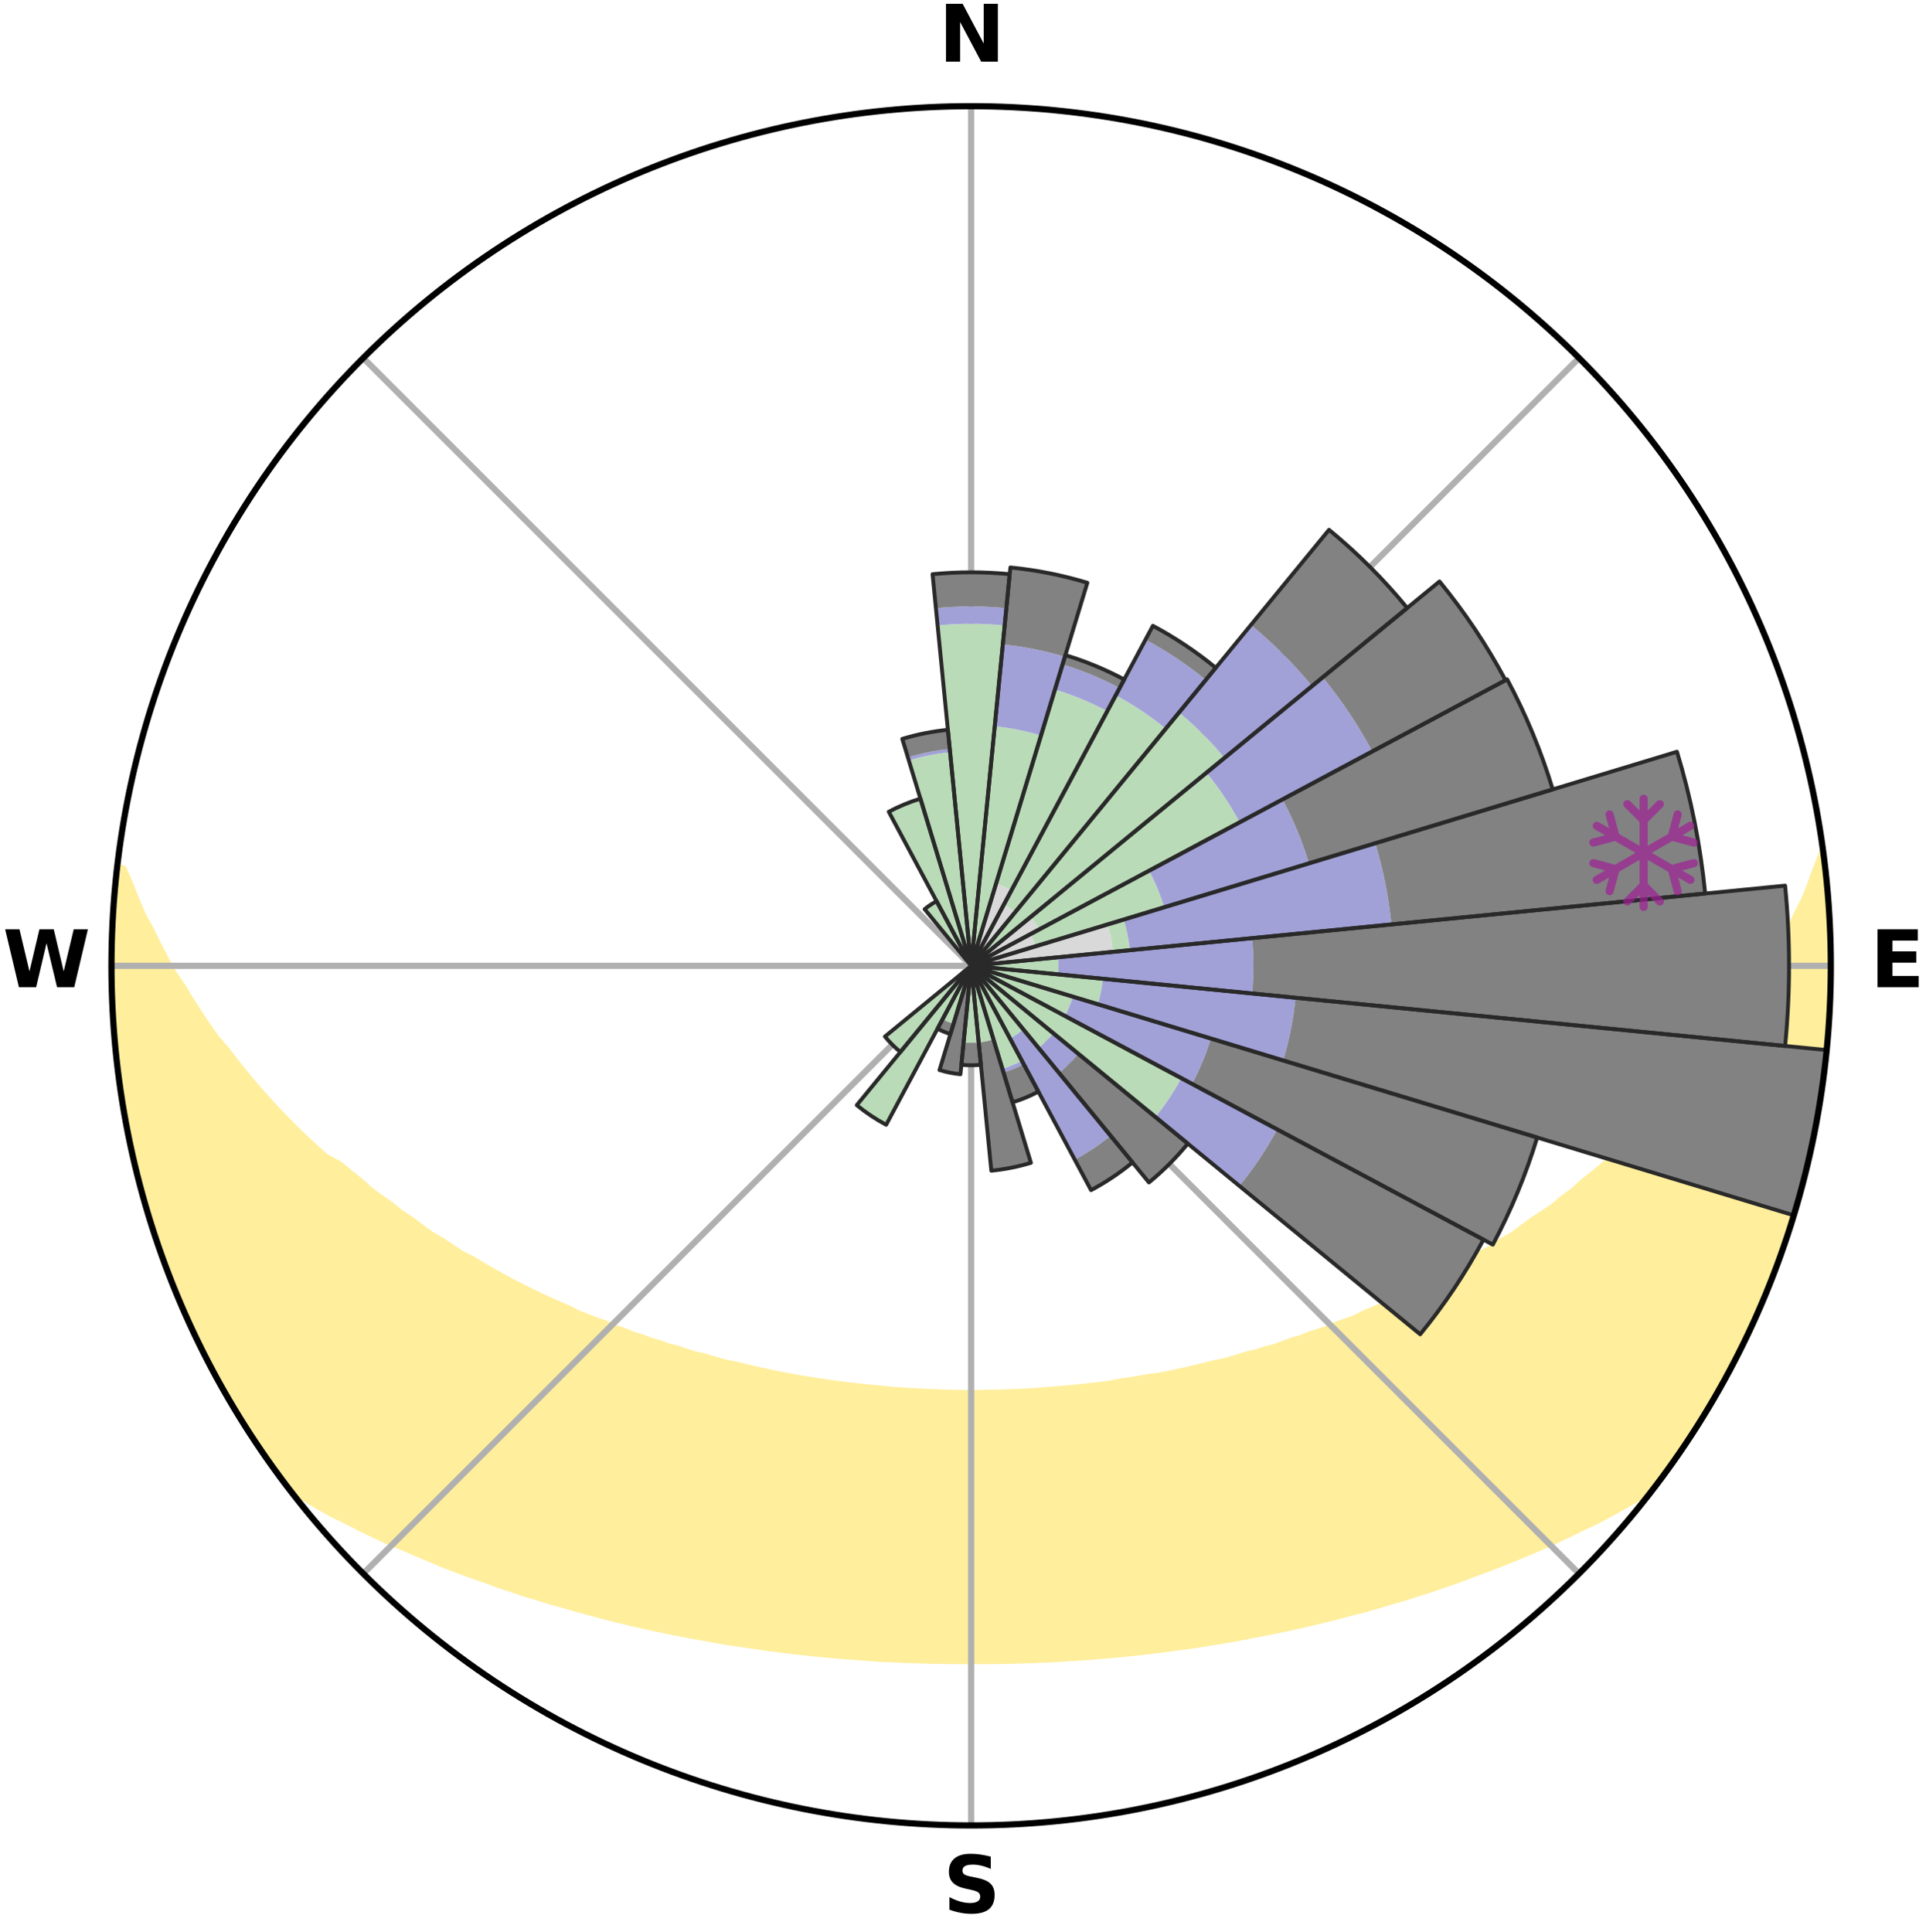 <?xml version="1.0" encoding="utf-8" standalone="no"?>
<!DOCTYPE svg PUBLIC "-//W3C//DTD SVG 1.1//EN"
  "http://www.w3.org/Graphics/SVG/1.1/DTD/svg11.dtd">
<svg xmlns:xlink="http://www.w3.org/1999/xlink" width="248.41pt" height="249.158pt" viewBox="0 0 248.41 249.158" xmlns="http://www.w3.org/2000/svg" version="1.1">
 <title>Ski Rose for Castle Mountain Resort</title>
 <defs>
  <style type="text/css">*{stroke-linejoin: round; stroke-linecap: butt}</style>
 </defs>
 <g id="figure_1">
  <g id="patch_1">
   <path d="M 0 249.158 
L 248.41 249.158 
L 248.41 0 
L 0 0 
z
" style="fill: #ffffff"/>
  </g>
  <g id="axes_1">
   <g id="patch_2">
    <path d="M 236.135 124.579 
C 236.135 110.018 233.267 95.599 227.695 82.147 
C 222.122 68.695 213.955 56.471 203.659 46.175 
C 193.363 35.879 181.139 27.711 167.687 22.139 
C 154.235 16.567 139.815 13.699 125.255 13.699 
C 110.694 13.699 96.275 16.567 82.823 22.139 
C 69.371 27.711 57.147 35.879 46.851 46.175 
C 36.555 56.471 28.387 68.695 22.815 82.147 
C 17.243 95.599 14.375 110.018 14.375 124.579 
C 14.375 139.14 17.243 153.559 22.815 167.011 
C 28.387 180.463 36.555 192.687 46.851 202.983 
C 57.147 213.279 69.371 221.447 82.823 227.019 
C 96.275 232.591 110.694 235.459 125.255 235.459 
C 139.815 235.459 154.235 232.591 167.687 227.019 
C 181.139 221.447 193.363 213.279 203.659 202.983 
C 213.955 192.687 222.122 180.463 227.695 167.011 
C 233.267 153.559 236.135 139.14 236.135 124.579 
M 125.255 124.579 
C 125.255 124.579 125.255 124.579 125.255 124.579 
C 125.255 124.579 125.255 124.579 125.255 124.579 
C 125.255 124.579 125.255 124.579 125.255 124.579 
C 125.255 124.579 125.255 124.579 125.255 124.579 
C 125.255 124.579 125.255 124.579 125.255 124.579 
C 125.255 124.579 125.255 124.579 125.255 124.579 
C 125.255 124.579 125.255 124.579 125.255 124.579 
C 125.255 124.579 125.255 124.579 125.255 124.579 
C 125.255 124.579 125.255 124.579 125.255 124.579 
C 125.255 124.579 125.255 124.579 125.255 124.579 
C 125.255 124.579 125.255 124.579 125.255 124.579 
C 125.255 124.579 125.255 124.579 125.255 124.579 
C 125.255 124.579 125.255 124.579 125.255 124.579 
C 125.255 124.579 125.255 124.579 125.255 124.579 
C 125.255 124.579 125.255 124.579 125.255 124.579 
C 125.255 124.579 125.255 124.579 125.255 124.579 
z
" style="fill: #ffffff"/>
   </g>
   <g id="PolyCollection_1">
    <defs>
     <path id="m1946ccd3ef" d="M 235.087 -139.039 
L 235.087 -139.039 
L 234.271 -137 
L 233.557 -135.007 
L 232.783 -133.042 
L 231.763 -131.093 
L 230.888 -129.191 
L 229.972 -127.321 
L 229.018 -125.485 
L 227.83 -123.684 
L 226.807 -121.92 
L 225.751 -120.191 
L 224.667 -118.499 
L 223.355 -116.858 
L 222.216 -115.243 
L 221.051 -113.664 
L 219.862 -112.124 
L 218.651 -110.621 
L 217.419 -109.156 
L 216.166 -107.73 
L 214.895 -106.341 
L 213.416 -105.034 
L 212.303 -103.681 
L 210.984 -102.408 
L 209.652 -101.174 
L 208.307 -99.978 
L 206.952 -98.82 
L 205.587 -97.7 
L 204.214 -96.618 
L 203.009 -95.508 
L 201.62 -94.498 
L 200.397 -93.454 
L 198.996 -92.515 
L 197.594 -91.612 
L 196.352 -90.667 
L 195.105 -89.753 
L 193.695 -88.951 
L 192.442 -88.1 
L 191.033 -87.364 
L 189.777 -86.573 
L 188.519 -85.811 
L 187.26 -85.078 
L 186.001 -84.372 
L 184.743 -83.694 
L 183.486 -83.043 
L 182.231 -82.419 
L 180.979 -81.82 
L 179.731 -81.247 
L 178.486 -80.699 
L 177.246 -80.174 
L 176.012 -79.673 
L 174.892 -79.095 
L 173.666 -78.639 
L 172.447 -78.204 
L 171.333 -77.69 
L 170.125 -77.296 
L 168.925 -76.921 
L 167.821 -76.466 
L 166.635 -76.129 
L 165.539 -75.711 
L 164.445 -75.311 
L 163.279 -75.025 
L 162.194 -74.658 
L 161.045 -74.403 
L 159.97 -74.068 
L 158.899 -73.749 
L 157.831 -73.445 
L 156.713 -73.244 
L 155.656 -72.967 
L 154.604 -72.705 
L 153.556 -72.455 
L 152.512 -72.218 
L 151.473 -71.994 
L 150.438 -71.782 
L 149.407 -71.581 
L 148.35 -71.464 
L 147.331 -71.283 
L 146.316 -71.112 
L 145.305 -70.952 
L 144.299 -70.8 
L 143.316 -70.599 
L 142.316 -70.469 
L 141.319 -70.347 
L 140.326 -70.234 
L 139.337 -70.128 
L 138.351 -70.031 
L 137.368 -69.941 
L 136.388 -69.858 
L 135.411 -69.782 
L 134.436 -69.713 
L 133.468 -69.621 
L 132.497 -69.569 
L 131.528 -69.522 
L 130.56 -69.482 
L 129.594 -69.447 
L 128.629 -69.418 
L 127.664 -69.396 
L 126.7 -69.374 
L 125.737 -69.366 
L 124.773 -69.367 
L 123.809 -69.378 
L 122.845 -69.395 
L 121.881 -69.417 
L 120.917 -69.459 
L 119.951 -69.497 
L 118.984 -69.541 
L 118.015 -69.59 
L 117.045 -69.646 
L 116.073 -69.709 
L 115.098 -69.777 
L 114.128 -69.891 
L 113.15 -69.977 
L 112.168 -70.07 
L 111.184 -70.17 
L 110.196 -70.278 
L 109.204 -70.394 
L 108.21 -70.518 
L 107.211 -70.651 
L 106.208 -70.793 
L 105.201 -70.944 
L 104.19 -71.104 
L 103.175 -71.275 
L 102.156 -71.455 
L 101.132 -71.647 
L 100.104 -71.85 
L 99.072 -72.064 
L 98.035 -72.29 
L 96.994 -72.528 
L 95.948 -72.78 
L 94.898 -73.044 
L 93.791 -73.234 
L 92.73 -73.525 
L 91.665 -73.83 
L 90.596 -74.15 
L 89.457 -74.392 
L 88.378 -74.743 
L 87.296 -75.11 
L 86.134 -75.398 
L 85.043 -75.799 
L 83.866 -76.119 
L 82.767 -76.556 
L 81.576 -76.912 
L 80.47 -77.386 
L 79.266 -77.78 
L 78.155 -78.294 
L 76.94 -78.73 
L 75.717 -79.186 
L 74.489 -79.665 
L 73.369 -80.265 
L 72.133 -80.789 
L 70.892 -81.337 
L 69.647 -81.91 
L 68.399 -82.508 
L 67.148 -83.132 
L 65.894 -83.782 
L 64.64 -84.459 
L 63.384 -85.163 
L 62.129 -85.895 
L 60.874 -86.656 
L 59.47 -87.36 
L 58.216 -88.18 
L 56.966 -89.03 
L 55.56 -89.831 
L 54.316 -90.743 
L 53.078 -91.686 
L 51.679 -92.587 
L 50.453 -93.595 
L 49.062 -94.566 
L 47.677 -95.574 
L 46.475 -96.682 
L 45.105 -97.761 
L 43.743 -98.879 
L 41.906 -99.89 
L 40.564 -101.092 
L 39.233 -102.332 
L 37.916 -103.611 
L 36.613 -104.928 
L 35.327 -106.283 
L 34.058 -107.677 
L 32.807 -109.109 
L 31.577 -110.579 
L 30.368 -112.087 
L 29.182 -113.633 
L 27.822 -115.197 
L 26.684 -116.821 
L 25.574 -118.482 
L 24.491 -120.18 
L 23.439 -121.913 
L 22.221 -123.68 
L 21.235 -125.487 
L 20.284 -127.328 
L 19.372 -129.202 
L 18.31 -131.12 
L 17.49 -133.06 
L 16.723 -135.03 
L 15.842 -137.045 
L 15.149 -137.124 
L 15.149 -137.124 
L 14.938 -135.201 
L 14.759 -133.275 
L 14.612 -131.346 
L 14.499 -129.415 
L 14.511 -127.479 
L 14.383 -125.547 
L 14.446 -123.612 
L 14.557 -121.68 
L 14.529 -119.745 
L 14.61 -117.812 
L 14.721 -115.88 
L 14.963 -113.959 
L 15.138 -112.033 
L 15.343 -110.109 
L 15.68 -108.203 
L 15.947 -106.287 
L 16.244 -104.375 
L 16.676 -102.488 
L 17.034 -100.587 
L 17.587 -98.73 
L 17.949 -96.828 
L 18.455 -94.961 
L 19.041 -93.117 
L 19.552 -91.251 
L 20.201 -89.429 
L 20.775 -87.581 
L 21.427 -85.76 
L 22.167 -83.972 
L 22.835 -82.155 
L 23.579 -80.369 
L 24.41 -78.622 
L 25.219 -76.864 
L 26.111 -75.148 
L 26.941 -73.4 
L 27.853 -71.694 
L 28.756 -69.983 
L 29.75 -68.322 
L 30.723 -66.65 
L 31.752 -65.011 
L 32.82 -63.398 
L 33.877 -61.776 
L 35.009 -60.207 
L 36.124 -58.626 
L 37.363 -57.138 
L 39.154 -56.092 
L 40.91 -55.051 
L 42.682 -54.055 
L 44.519 -53.15 
L 46.307 -52.236 
L 48.099 -51.361 
L 49.892 -50.52 
L 51.734 -49.764 
L 53.525 -48.991 
L 55.313 -48.25 
L 57.053 -47.491 
L 58.835 -46.811 
L 60.611 -46.16 
L 62.382 -45.537 
L 64.11 -44.894 
L 65.87 -44.325 
L 67.589 -43.734 
L 69.336 -43.216 
L 71.044 -42.676 
L 72.777 -42.206 
L 74.474 -41.712 
L 76.166 -41.243 
L 77.852 -40.795 
L 79.532 -40.369 
L 81.207 -39.964 
L 82.876 -39.58 
L 84.538 -39.215 
L 86.195 -38.869 
L 87.845 -38.542 
L 89.489 -38.233 
L 91.127 -37.941 
L 92.747 -37.633 
L 94.375 -37.376 
L 95.996 -37.134 
L 97.612 -36.908 
L 99.215 -36.669 
L 100.821 -36.473 
L 102.416 -36.266 
L 104.013 -36.1 
L 105.601 -35.924 
L 107.189 -35.784 
L 108.771 -35.639 
L 110.352 -35.526 
L 111.928 -35.409 
L 113.502 -35.307 
L 115.075 -35.231 
L 116.644 -35.156 
L 118.213 -35.105 
L 119.779 -35.057 
L 121.345 -35.023 
L 122.909 -35.006 
L 124.473 -34.998 
L 126.037 -34.997 
L 127.6 -35.004 
L 129.165 -35.024 
L 130.73 -35.053 
L 132.297 -35.1 
L 133.865 -35.161 
L 135.436 -35.223 
L 137.007 -35.312 
L 138.581 -35.414 
L 140.159 -35.516 
L 141.737 -35.647 
L 143.323 -35.772 
L 144.907 -35.933 
L 146.5 -36.086 
L 148.091 -36.277 
L 149.693 -36.457 
L 151.292 -36.68 
L 152.903 -36.891 
L 154.52 -37.116 
L 156.131 -37.389 
L 157.757 -37.647 
L 159.391 -37.92 
L 161.015 -38.247 
L 162.658 -38.558 
L 164.308 -38.884 
L 165.964 -39.231 
L 167.626 -39.596 
L 169.294 -39.981 
L 170.968 -40.386 
L 172.647 -40.813 
L 174.333 -41.26 
L 176.052 -41.685 
L 177.749 -42.179 
L 179.453 -42.694 
L 181.193 -43.188 
L 182.907 -43.754 
L 184.661 -44.297 
L 186.385 -44.913 
L 188.151 -45.508 
L 189.881 -46.181 
L 191.657 -46.832 
L 193.438 -47.512 
L 195.224 -48.222 
L 197.012 -48.962 
L 198.804 -49.735 
L 200.597 -50.541 
L 202.389 -51.381 
L 204.181 -52.257 
L 206.024 -53.121 
L 207.806 -54.074 
L 209.577 -55.069 
L 211.387 -56.066 
L 213.124 -57.155 
L 214.38 -58.63 
L 215.518 -60.195 
L 216.603 -61.797 
L 217.713 -63.382 
L 218.756 -65.012 
L 219.733 -66.683 
L 220.728 -68.341 
L 221.677 -70.026 
L 222.683 -71.68 
L 223.522 -73.424 
L 224.448 -75.123 
L 225.326 -76.847 
L 226.085 -78.628 
L 226.859 -80.4 
L 227.675 -82.155 
L 228.412 -83.944 
L 229.045 -85.774 
L 229.746 -87.577 
L 230.324 -89.423 
L 230.975 -91.246 
L 231.563 -93.089 
L 231.973 -94.983 
L 232.5 -96.844 
L 232.984 -98.715 
L 233.427 -100.598 
L 233.83 -102.489 
L 234.198 -104.388 
L 234.525 -106.293 
L 234.812 -108.206 
L 235.071 -110.121 
L 235.282 -112.043 
L 235.453 -113.968 
L 235.777 -115.881 
L 235.875 -117.813 
L 235.937 -119.747 
L 235.983 -121.68 
L 235.973 -123.613 
L 236.124 -125.547 
L 236.044 -127.48 
L 235.93 -129.411 
L 235.783 -131.339 
L 235.776 -133.277 
L 235.586 -135.203 
L 235.363 -137.124 
L 235.087 -139.039 
z
" style="stroke: #ffee9c"/>
    </defs>
    <g clip-path="url(#p420f55822b)">
     <use xlink:href="#m1946ccd3ef" x="0" y="249.158" style="fill: #ffee9c; stroke: #ffee9c"/>
    </g>
   </g>
   <g id="matplotlib.axis_1">
    <g id="xtick_1">
     <g id="line2d_1">
      <path d="M 125.255 124.579 
L 125.255 13.699 
" clip-path="url(#p420f55822b)" style="fill: none; stroke: #b0b0b0; stroke-width: 0.8; stroke-linecap: square"/>
     </g>
     <g id="text_1">
      <!-- N -->
      <g transform="translate(121.07 7.958) scale(0.1 -0.1)">
       <defs>
        <path id="DejaVuSans-Bold-4e" d="M 588 4666 
L 1931 4666 
L 3628 1466 
L 3628 4666 
L 4769 4666 
L 4769 0 
L 3425 0 
L 1728 3200 
L 1728 0 
L 588 0 
L 588 4666 
z
" transform="scale(0.016)"/>
       </defs>
       <use xlink:href="#DejaVuSans-Bold-4e"/>
      </g>
     </g>
    </g>
    <g id="xtick_2">
     <g id="line2d_2">
      <path d="M 125.255 124.579 
L 203.659 46.175 
" clip-path="url(#p420f55822b)" style="fill: none; stroke: #b0b0b0; stroke-width: 0.8; stroke-linecap: square"/>
     </g>
    </g>
    <g id="xtick_3">
     <g id="line2d_3">
      <path d="M 125.255 124.579 
L 236.135 124.579 
" clip-path="url(#p420f55822b)" style="fill: none; stroke: #b0b0b0; stroke-width: 0.8; stroke-linecap: square"/>
     </g>
     <g id="text_2">
      <!-- E -->
      <g transform="translate(241.219 127.338) scale(0.1 -0.1)">
       <defs>
        <path id="DejaVuSans-Bold-45" d="M 588 4666 
L 3834 4666 
L 3834 3756 
L 1791 3756 
L 1791 2888 
L 3713 2888 
L 3713 1978 
L 1791 1978 
L 1791 909 
L 3903 909 
L 3903 0 
L 588 0 
L 588 4666 
z
" transform="scale(0.016)"/>
       </defs>
       <use xlink:href="#DejaVuSans-Bold-45"/>
      </g>
     </g>
    </g>
    <g id="xtick_4">
     <g id="line2d_4">
      <path d="M 125.255 124.579 
L 203.659 202.983 
" clip-path="url(#p420f55822b)" style="fill: none; stroke: #b0b0b0; stroke-width: 0.8; stroke-linecap: square"/>
     </g>
    </g>
    <g id="xtick_5">
     <g id="line2d_5">
      <path d="M 125.255 124.579 
L 125.255 235.459 
" clip-path="url(#p420f55822b)" style="fill: none; stroke: #b0b0b0; stroke-width: 0.8; stroke-linecap: square"/>
     </g>
     <g id="text_3">
      <!-- S -->
      <g transform="translate(121.654 246.718) scale(0.1 -0.1)">
       <defs>
        <path id="DejaVuSans-Bold-53" d="M 3834 4519 
L 3834 3531 
Q 3450 3703 3084 3790 
Q 2719 3878 2394 3878 
Q 1963 3878 1756 3759 
Q 1550 3641 1550 3391 
Q 1550 3203 1689 3098 
Q 1828 2994 2194 2919 
L 2706 2816 
Q 3484 2659 3812 2340 
Q 4141 2022 4141 1434 
Q 4141 663 3683 286 
Q 3225 -91 2284 -91 
Q 1841 -91 1394 -6 
Q 947 78 500 244 
L 500 1259 
Q 947 1022 1364 901 
Q 1781 781 2169 781 
Q 2563 781 2772 912 
Q 2981 1044 2981 1288 
Q 2981 1506 2839 1625 
Q 2697 1744 2272 1838 
L 1806 1941 
Q 1106 2091 782 2419 
Q 459 2747 459 3303 
Q 459 4000 909 4375 
Q 1359 4750 2203 4750 
Q 2588 4750 2994 4692 
Q 3400 4634 3834 4519 
z
" transform="scale(0.016)"/>
       </defs>
       <use xlink:href="#DejaVuSans-Bold-53"/>
      </g>
     </g>
    </g>
    <g id="xtick_6">
     <g id="line2d_6">
      <path d="M 125.255 124.579 
L 46.851 202.983 
" clip-path="url(#p420f55822b)" style="fill: none; stroke: #b0b0b0; stroke-width: 0.8; stroke-linecap: square"/>
     </g>
    </g>
    <g id="xtick_7">
     <g id="line2d_7">
      <path d="M 125.255 124.579 
L 14.375 124.579 
" clip-path="url(#p420f55822b)" style="fill: none; stroke: #b0b0b0; stroke-width: 0.8; stroke-linecap: square"/>
     </g>
     <g id="text_4">
      <!-- W -->
      <g transform="translate(0.36 127.338) scale(0.1 -0.1)">
       <defs>
        <path id="DejaVuSans-Bold-57" d="M 191 4666 
L 1344 4666 
L 2150 1275 
L 2950 4666 
L 4109 4666 
L 4909 1275 
L 5716 4666 
L 6859 4666 
L 5759 0 
L 4372 0 
L 3525 3547 
L 2688 0 
L 1300 0 
L 191 4666 
z
" transform="scale(0.016)"/>
       </defs>
       <use xlink:href="#DejaVuSans-Bold-57"/>
      </g>
     </g>
    </g>
    <g id="xtick_8">
     <g id="line2d_8">
      <path d="M 125.255 124.579 
L 46.851 46.175 
" clip-path="url(#p420f55822b)" style="fill: none; stroke: #b0b0b0; stroke-width: 0.8; stroke-linecap: square"/>
     </g>
    </g>
   </g>
   <g id="matplotlib.axis_2"/>
   <g id="patch_3">
    <path d="M 125.255 124.579 
C 125.255 124.579 125.255 124.579 125.255 124.579 
C 125.255 124.579 125.255 124.579 125.255 124.579 
L 125.255 124.579 
C 125.255 124.579 125.255 124.579 125.255 124.579 
C 125.255 124.579 125.255 124.579 125.255 124.579 
z
" clip-path="url(#p420f55822b)" style="fill: #d9d9d9"/>
   </g>
   <g id="patch_4">
    <path d="M 125.255 124.579 
C 125.255 124.579 125.255 124.579 125.255 124.579 
C 125.255 124.579 125.255 124.579 125.255 124.579 
L 125.255 124.579 
C 125.255 124.579 125.255 124.579 125.255 124.579 
C 125.255 124.579 125.255 124.579 125.255 124.579 
z
" clip-path="url(#p420f55822b)" style="fill: #d9d9d9"/>
   </g>
   <g id="patch_5">
    <path d="M 125.255 124.579 
C 125.255 124.579 125.255 124.579 125.255 124.579 
C 125.255 124.579 125.255 124.579 125.255 124.579 
L 130.467 114.828 
C 130.148 114.658 129.82 114.503 129.486 114.365 
C 129.152 114.226 128.811 114.104 128.464 113.999 
z
" clip-path="url(#p420f55822b)" style="fill: #d9d9d9"/>
   </g>
   <g id="patch_6">
    <path d="M 125.255 124.579 
C 125.255 124.579 125.255 124.579 125.255 124.579 
C 125.255 124.579 125.255 124.579 125.255 124.579 
L 130.926 117.668 
C 130.7 117.483 130.465 117.308 130.222 117.146 
C 129.978 116.983 129.727 116.833 129.469 116.695 
z
" clip-path="url(#p420f55822b)" style="fill: #d9d9d9"/>
   </g>
   <g id="patch_7">
    <path d="M 125.255 124.579 
C 125.255 124.579 125.255 124.579 125.255 124.579 
C 125.255 124.579 125.255 124.579 125.255 124.579 
L 125.255 124.579 
C 125.255 124.579 125.255 124.579 125.255 124.579 
C 125.255 124.579 125.255 124.579 125.255 124.579 
z
" clip-path="url(#p420f55822b)" style="fill: #d9d9d9"/>
   </g>
   <g id="patch_8">
    <path d="M 125.255 124.579 
C 125.255 124.579 125.255 124.579 125.255 124.579 
C 125.255 124.579 125.255 124.579 125.255 124.579 
L 134.018 119.895 
C 133.865 119.608 133.697 119.329 133.517 119.059 
C 133.336 118.788 133.142 118.527 132.936 118.276 
z
" clip-path="url(#p420f55822b)" style="fill: #d9d9d9"/>
   </g>
   <g id="patch_9">
    <path d="M 125.255 124.579 
C 125.255 124.579 125.255 124.579 125.255 124.579 
C 125.255 124.579 125.255 124.579 125.255 124.579 
L 133.555 122.061 
C 133.472 121.79 133.376 121.522 133.268 121.26 
C 133.159 120.998 133.038 120.741 132.904 120.491 
z
" clip-path="url(#p420f55822b)" style="fill: #d9d9d9"/>
   </g>
   <g id="patch_10">
    <path d="M 125.255 124.579 
C 125.255 124.579 125.255 124.579 125.255 124.579 
C 125.255 124.579 125.255 124.579 125.255 124.579 
L 143.565 122.776 
C 143.506 122.176 143.417 121.58 143.3 120.99 
C 143.182 120.399 143.036 119.815 142.861 119.238 
z
" clip-path="url(#p420f55822b)" style="fill: #d9d9d9"/>
   </g>
   <g id="patch_11">
    <path d="M 125.255 124.579 
C 125.255 124.579 125.255 124.579 125.255 124.579 
C 125.255 124.579 125.255 124.579 125.255 124.579 
L 125.255 124.579 
C 125.255 124.579 125.255 124.579 125.255 124.579 
C 125.255 124.579 125.255 124.579 125.255 124.579 
z
" clip-path="url(#p420f55822b)" style="fill: #d9d9d9"/>
   </g>
   <g id="patch_12">
    <path d="M 125.255 124.579 
C 125.255 124.579 125.255 124.579 125.255 124.579 
C 125.255 124.579 125.255 124.579 125.255 124.579 
L 125.255 124.579 
C 125.255 124.579 125.255 124.579 125.255 124.579 
C 125.255 124.579 125.255 124.579 125.255 124.579 
z
" clip-path="url(#p420f55822b)" style="fill: #d9d9d9"/>
   </g>
   <g id="patch_13">
    <path d="M 125.255 124.579 
C 125.255 124.579 125.255 124.579 125.255 124.579 
C 125.255 124.579 125.255 124.579 125.255 124.579 
L 125.255 124.579 
C 125.255 124.579 125.255 124.579 125.255 124.579 
C 125.255 124.579 125.255 124.579 125.255 124.579 
z
" clip-path="url(#p420f55822b)" style="fill: #d9d9d9"/>
   </g>
   <g id="patch_14">
    <path d="M 125.255 124.579 
C 125.255 124.579 125.255 124.579 125.255 124.579 
C 125.255 124.579 125.255 124.579 125.255 124.579 
L 125.255 124.579 
C 125.255 124.579 125.255 124.579 125.255 124.579 
C 125.255 124.579 125.255 124.579 125.255 124.579 
z
" clip-path="url(#p420f55822b)" style="fill: #d9d9d9"/>
   </g>
   <g id="patch_15">
    <path d="M 125.255 124.579 
C 125.255 124.579 125.255 124.579 125.255 124.579 
C 125.255 124.579 125.255 124.579 125.255 124.579 
L 125.255 124.579 
C 125.255 124.579 125.255 124.579 125.255 124.579 
C 125.255 124.579 125.255 124.579 125.255 124.579 
z
" clip-path="url(#p420f55822b)" style="fill: #d9d9d9"/>
   </g>
   <g id="patch_16">
    <path d="M 125.255 124.579 
C 125.255 124.579 125.255 124.579 125.255 124.579 
C 125.255 124.579 125.255 124.579 125.255 124.579 
L 125.255 124.579 
C 125.255 124.579 125.255 124.579 125.255 124.579 
C 125.255 124.579 125.255 124.579 125.255 124.579 
z
" clip-path="url(#p420f55822b)" style="fill: #d9d9d9"/>
   </g>
   <g id="patch_17">
    <path d="M 125.255 124.579 
C 125.255 124.579 125.255 124.579 125.255 124.579 
C 125.255 124.579 125.255 124.579 125.255 124.579 
L 125.255 124.579 
C 125.255 124.579 125.255 124.579 125.255 124.579 
C 125.255 124.579 125.255 124.579 125.255 124.579 
z
" clip-path="url(#p420f55822b)" style="fill: #d9d9d9"/>
   </g>
   <g id="patch_18">
    <path d="M 125.255 124.579 
C 125.255 124.579 125.255 124.579 125.255 124.579 
C 125.255 124.579 125.255 124.579 125.255 124.579 
L 125.255 124.579 
C 125.255 124.579 125.255 124.579 125.255 124.579 
C 125.255 124.579 125.255 124.579 125.255 124.579 
z
" clip-path="url(#p420f55822b)" style="fill: #d9d9d9"/>
   </g>
   <g id="patch_19">
    <path d="M 125.255 124.579 
C 125.255 124.579 125.255 124.579 125.255 124.579 
C 125.255 124.579 125.255 124.579 125.255 124.579 
L 125.255 124.579 
C 125.255 124.579 125.255 124.579 125.255 124.579 
C 125.255 124.579 125.255 124.579 125.255 124.579 
z
" clip-path="url(#p420f55822b)" style="fill: #d9d9d9"/>
   </g>
   <g id="patch_20">
    <path d="M 125.255 124.579 
C 125.255 124.579 125.255 124.579 125.255 124.579 
C 125.255 124.579 125.255 124.579 125.255 124.579 
L 125.255 124.579 
C 125.255 124.579 125.255 124.579 125.255 124.579 
C 125.255 124.579 125.255 124.579 125.255 124.579 
z
" clip-path="url(#p420f55822b)" style="fill: #d9d9d9"/>
   </g>
   <g id="patch_21">
    <path d="M 125.255 124.579 
C 125.255 124.579 125.255 124.579 125.255 124.579 
C 125.255 124.579 125.255 124.579 125.255 124.579 
L 125.255 124.579 
C 125.255 124.579 125.255 124.579 125.255 124.579 
C 125.255 124.579 125.255 124.579 125.255 124.579 
z
" clip-path="url(#p420f55822b)" style="fill: #d9d9d9"/>
   </g>
   <g id="patch_22">
    <path d="M 125.255 124.579 
C 125.255 124.579 125.255 124.579 125.255 124.579 
C 125.255 124.579 125.255 124.579 125.255 124.579 
L 125.255 124.579 
C 125.255 124.579 125.255 124.579 125.255 124.579 
C 125.255 124.579 125.255 124.579 125.255 124.579 
z
" clip-path="url(#p420f55822b)" style="fill: #d9d9d9"/>
   </g>
   <g id="patch_23">
    <path d="M 125.255 124.579 
C 125.255 124.579 125.255 124.579 125.255 124.579 
C 125.255 124.579 125.255 124.579 125.255 124.579 
L 125.255 124.579 
C 125.255 124.579 125.255 124.579 125.255 124.579 
C 125.255 124.579 125.255 124.579 125.255 124.579 
z
" clip-path="url(#p420f55822b)" style="fill: #d9d9d9"/>
   </g>
   <g id="patch_24">
    <path d="M 125.255 124.579 
C 125.255 124.579 125.255 124.579 125.255 124.579 
C 125.255 124.579 125.255 124.579 125.255 124.579 
L 125.255 124.579 
C 125.255 124.579 125.255 124.579 125.255 124.579 
C 125.255 124.579 125.255 124.579 125.255 124.579 
z
" clip-path="url(#p420f55822b)" style="fill: #d9d9d9"/>
   </g>
   <g id="patch_25">
    <path d="M 125.255 124.579 
C 125.255 124.579 125.255 124.579 125.255 124.579 
C 125.255 124.579 125.255 124.579 125.255 124.579 
L 125.255 124.579 
C 125.255 124.579 125.255 124.579 125.255 124.579 
C 125.255 124.579 125.255 124.579 125.255 124.579 
z
" clip-path="url(#p420f55822b)" style="fill: #d9d9d9"/>
   </g>
   <g id="patch_26">
    <path d="M 125.255 124.579 
C 125.255 124.579 125.255 124.579 125.255 124.579 
C 125.255 124.579 125.255 124.579 125.255 124.579 
L 125.255 124.579 
C 125.255 124.579 125.255 124.579 125.255 124.579 
C 125.255 124.579 125.255 124.579 125.255 124.579 
z
" clip-path="url(#p420f55822b)" style="fill: #d9d9d9"/>
   </g>
   <g id="patch_27">
    <path d="M 125.255 124.579 
C 125.255 124.579 125.255 124.579 125.255 124.579 
C 125.255 124.579 125.255 124.579 125.255 124.579 
L 125.255 124.579 
C 125.255 124.579 125.255 124.579 125.255 124.579 
C 125.255 124.579 125.255 124.579 125.255 124.579 
z
" clip-path="url(#p420f55822b)" style="fill: #d9d9d9"/>
   </g>
   <g id="patch_28">
    <path d="M 125.255 124.579 
C 125.255 124.579 125.255 124.579 125.255 124.579 
C 125.255 124.579 125.255 124.579 125.255 124.579 
L 125.255 124.579 
C 125.255 124.579 125.255 124.579 125.255 124.579 
C 125.255 124.579 125.255 124.579 125.255 124.579 
z
" clip-path="url(#p420f55822b)" style="fill: #d9d9d9"/>
   </g>
   <g id="patch_29">
    <path d="M 125.255 124.579 
C 125.255 124.579 125.255 124.579 125.255 124.579 
C 125.255 124.579 125.255 124.579 125.255 124.579 
L 125.255 124.579 
C 125.255 124.579 125.255 124.579 125.255 124.579 
C 125.255 124.579 125.255 124.579 125.255 124.579 
z
" clip-path="url(#p420f55822b)" style="fill: #d9d9d9"/>
   </g>
   <g id="patch_30">
    <path d="M 125.255 124.579 
C 125.255 124.579 125.255 124.579 125.255 124.579 
C 125.255 124.579 125.255 124.579 125.255 124.579 
L 125.255 124.579 
C 125.255 124.579 125.255 124.579 125.255 124.579 
C 125.255 124.579 125.255 124.579 125.255 124.579 
z
" clip-path="url(#p420f55822b)" style="fill: #d9d9d9"/>
   </g>
   <g id="patch_31">
    <path d="M 125.255 124.579 
C 125.255 124.579 125.255 124.579 125.255 124.579 
C 125.255 124.579 125.255 124.579 125.255 124.579 
L 125.255 124.579 
C 125.255 124.579 125.255 124.579 125.255 124.579 
C 125.255 124.579 125.255 124.579 125.255 124.579 
z
" clip-path="url(#p420f55822b)" style="fill: #d9d9d9"/>
   </g>
   <g id="patch_32">
    <path d="M 125.255 124.579 
C 125.255 124.579 125.255 124.579 125.255 124.579 
C 125.255 124.579 125.255 124.579 125.255 124.579 
L 125.255 124.579 
C 125.255 124.579 125.255 124.579 125.255 124.579 
C 125.255 124.579 125.255 124.579 125.255 124.579 
z
" clip-path="url(#p420f55822b)" style="fill: #d9d9d9"/>
   </g>
   <g id="patch_33">
    <path d="M 125.255 124.579 
C 125.255 124.579 125.255 124.579 125.255 124.579 
C 125.255 124.579 125.255 124.579 125.255 124.579 
L 125.255 124.579 
C 125.255 124.579 125.255 124.579 125.255 124.579 
C 125.255 124.579 125.255 124.579 125.255 124.579 
z
" clip-path="url(#p420f55822b)" style="fill: #d9d9d9"/>
   </g>
   <g id="patch_34">
    <path d="M 125.255 124.579 
C 125.255 124.579 125.255 124.579 125.255 124.579 
C 125.255 124.579 125.255 124.579 125.255 124.579 
L 125.255 124.579 
C 125.255 124.579 125.255 124.579 125.255 124.579 
C 125.255 124.579 125.255 124.579 125.255 124.579 
z
" clip-path="url(#p420f55822b)" style="fill: #d9d9d9"/>
   </g>
   <g id="patch_35">
    <path d="M 125.255 124.579 
C 125.255 124.579 125.255 124.579 125.255 124.579 
C 125.255 124.579 125.255 124.579 125.255 124.579 
L 129.579 80.673 
C 128.142 80.532 126.699 80.461 125.255 80.461 
C 123.811 80.461 122.368 80.532 120.931 80.673 
z
" clip-path="url(#p420f55822b)" style="fill: #badbb8"/>
   </g>
   <g id="patch_36">
    <path d="M 125.255 124.579 
C 125.255 124.579 125.255 124.579 125.255 124.579 
C 125.255 124.579 125.255 124.579 125.255 124.579 
L 134.267 94.871 
C 133.294 94.576 132.308 94.329 131.311 94.13 
C 130.315 93.932 129.309 93.783 128.298 93.683 
z
" clip-path="url(#p420f55822b)" style="fill: #badbb8"/>
   </g>
   <g id="patch_37">
    <path d="M 128.464 113.999 
C 128.811 114.104 129.152 114.226 129.486 114.365 
C 129.82 114.503 130.148 114.658 130.467 114.828 
L 142.81 91.735 
C 141.735 91.16 140.633 90.639 139.507 90.172 
C 138.38 89.706 137.232 89.295 136.066 88.941 
z
" clip-path="url(#p420f55822b)" style="fill: #badbb8"/>
   </g>
   <g id="patch_38">
    <path d="M 129.469 116.695 
C 129.727 116.833 129.978 116.983 130.222 117.146 
C 130.465 117.308 130.7 117.483 130.926 117.668 
L 150.356 93.993 
C 149.355 93.171 148.314 92.399 147.237 91.68 
C 146.161 90.96 145.049 90.294 143.907 89.684 
z
" clip-path="url(#p420f55822b)" style="fill: #badbb8"/>
   </g>
   <g id="patch_39">
    <path d="M 125.255 124.579 
C 125.255 124.579 125.255 124.579 125.255 124.579 
C 125.255 124.579 125.255 124.579 125.255 124.579 
L 157.928 97.765 
C 157.051 96.695 156.121 95.67 155.143 94.691 
C 154.164 93.713 153.139 92.783 152.069 91.906 
z
" clip-path="url(#p420f55822b)" style="fill: #badbb8"/>
   </g>
   <g id="patch_40">
    <path d="M 132.936 118.276 
C 133.142 118.527 133.336 118.788 133.517 119.059 
C 133.697 119.329 133.865 119.608 134.018 119.895 
L 159.887 106.068 
C 159.281 104.934 158.62 103.831 157.906 102.762 
C 157.192 101.693 156.426 100.66 155.611 99.667 
z
" clip-path="url(#p420f55822b)" style="fill: #badbb8"/>
   </g>
   <g id="patch_41">
    <path d="M 132.904 120.491 
C 133.038 120.741 133.159 120.998 133.268 121.26 
C 133.376 121.522 133.472 121.79 133.555 122.061 
L 150.154 117.026 
C 149.907 116.211 149.62 115.409 149.294 114.622 
C 148.968 113.835 148.603 113.065 148.202 112.314 
z
" clip-path="url(#p420f55822b)" style="fill: #badbb8"/>
   </g>
   <g id="patch_42">
    <path d="M 142.861 119.238 
C 143.036 119.815 143.182 120.399 143.3 120.99 
C 143.417 121.58 143.506 122.176 143.565 122.776 
L 145.726 122.563 
C 145.66 121.893 145.561 121.226 145.43 120.566 
C 145.298 119.906 145.135 119.252 144.939 118.608 
z
" clip-path="url(#p420f55822b)" style="fill: #badbb8"/>
   </g>
   <g id="patch_43">
    <path d="M 125.255 124.579 
C 125.255 124.579 125.255 124.579 125.255 124.579 
C 125.255 124.579 125.255 124.579 125.255 124.579 
L 136.467 125.683 
C 136.504 125.316 136.522 124.948 136.522 124.579 
C 136.522 124.21 136.504 123.842 136.467 123.475 
z
" clip-path="url(#p420f55822b)" style="fill: #badbb8"/>
   </g>
   <g id="patch_44">
    <path d="M 125.255 124.579 
C 125.255 124.579 125.255 124.579 125.255 124.579 
C 125.255 124.579 125.255 124.579 125.255 124.579 
L 141.593 129.535 
C 141.755 129 141.891 128.458 142 127.91 
C 142.109 127.362 142.191 126.809 142.246 126.253 
z
" clip-path="url(#p420f55822b)" style="fill: #badbb8"/>
   </g>
   <g id="patch_45">
    <path d="M 125.255 124.579 
C 125.255 124.579 125.255 124.579 125.255 124.579 
C 125.255 124.579 125.255 124.579 125.255 124.579 
L 137.349 131.044 
C 137.561 130.648 137.753 130.242 137.924 129.827 
C 138.096 129.412 138.248 128.989 138.378 128.56 
z
" clip-path="url(#p420f55822b)" style="fill: #badbb8"/>
   </g>
   <g id="patch_46">
    <path d="M 125.255 124.579 
C 125.255 124.579 125.255 124.579 125.255 124.579 
C 125.255 124.579 125.255 124.579 125.255 124.579 
L 149.018 144.081 
C 149.656 143.303 150.256 142.494 150.815 141.658 
C 151.374 140.821 151.892 139.958 152.366 139.07 
z
" clip-path="url(#p420f55822b)" style="fill: #badbb8"/>
   </g>
   <g id="patch_47">
    <path d="M 125.255 124.579 
C 125.255 124.579 125.255 124.579 125.255 124.579 
C 125.255 124.579 125.255 124.579 125.255 124.579 
L 133.955 135.18 
C 134.302 134.895 134.634 134.593 134.952 134.276 
C 135.269 133.959 135.571 133.626 135.856 133.279 
z
" clip-path="url(#p420f55822b)" style="fill: #badbb8"/>
   </g>
   <g id="patch_48">
    <path d="M 125.255 124.579 
C 125.255 124.579 125.255 124.579 125.255 124.579 
C 125.255 124.579 125.255 124.579 125.255 124.579 
L 130.262 133.947 
C 130.569 133.783 130.867 133.604 131.156 133.411 
C 131.445 133.218 131.725 133.011 131.994 132.79 
z
" clip-path="url(#p420f55822b)" style="fill: #badbb8"/>
   </g>
   <g id="patch_49">
    <path d="M 125.255 124.579 
C 125.255 124.579 125.255 124.579 125.255 124.579 
C 125.255 124.579 125.255 124.579 125.255 124.579 
L 129.285 137.865 
C 129.72 137.733 130.148 137.58 130.568 137.406 
C 130.988 137.232 131.399 137.038 131.8 136.824 
z
" clip-path="url(#p420f55822b)" style="fill: #badbb8"/>
   </g>
   <g id="patch_50">
    <path d="M 125.255 124.579 
C 125.255 124.579 125.255 124.579 125.255 124.579 
C 125.255 124.579 125.255 124.579 125.255 124.579 
L 126.229 134.468 
C 126.552 134.436 126.874 134.388 127.193 134.324 
C 127.512 134.261 127.828 134.182 128.139 134.088 
z
" clip-path="url(#p420f55822b)" style="fill: #badbb8"/>
   </g>
   <g id="patch_51">
    <path d="M 125.255 124.579 
C 125.255 124.579 125.255 124.579 125.255 124.579 
C 125.255 124.579 125.255 124.579 125.255 124.579 
L 124.281 134.468 
C 124.605 134.499 124.93 134.515 125.255 134.515 
C 125.58 134.515 125.905 134.499 126.229 134.468 
z
" clip-path="url(#p420f55822b)" style="fill: #badbb8"/>
   </g>
   <g id="patch_52">
    <path d="M 125.255 124.579 
C 125.255 124.579 125.255 124.579 125.255 124.579 
C 125.255 124.579 125.255 124.579 125.255 124.579 
L 125.255 124.579 
C 125.255 124.579 125.255 124.579 125.255 124.579 
C 125.255 124.579 125.255 124.579 125.255 124.579 
z
" clip-path="url(#p420f55822b)" style="fill: #badbb8"/>
   </g>
   <g id="patch_53">
    <path d="M 125.255 124.579 
C 125.255 124.579 125.255 124.579 125.255 124.579 
C 125.255 124.579 125.255 124.579 125.255 124.579 
L 121.57 131.474 
C 121.795 131.594 122.027 131.704 122.263 131.802 
C 122.499 131.9 122.741 131.986 122.985 132.06 
z
" clip-path="url(#p420f55822b)" style="fill: #badbb8"/>
   </g>
   <g id="patch_54">
    <path d="M 125.255 124.579 
C 125.255 124.579 125.255 124.579 125.255 124.579 
C 125.255 124.579 125.255 124.579 125.255 124.579 
L 110.504 142.553 
C 111.092 143.036 111.704 143.49 112.337 143.913 
C 112.969 144.335 113.623 144.727 114.294 145.086 
z
" clip-path="url(#p420f55822b)" style="fill: #badbb8"/>
   </g>
   <g id="patch_55">
    <path d="M 125.255 124.579 
C 125.255 124.579 125.255 124.579 125.255 124.579 
C 125.255 124.579 125.255 124.579 125.255 124.579 
L 114.137 133.703 
C 114.435 134.067 114.752 134.416 115.085 134.749 
C 115.418 135.082 115.767 135.398 116.13 135.697 
z
" clip-path="url(#p420f55822b)" style="fill: #badbb8"/>
   </g>
   <g id="patch_56">
    <path d="M 125.255 124.579 
C 125.255 124.579 125.255 124.579 125.255 124.579 
C 125.255 124.579 125.255 124.579 125.255 124.579 
L 125.255 124.579 
C 125.255 124.579 125.255 124.579 125.255 124.579 
C 125.255 124.579 125.255 124.579 125.255 124.579 
z
" clip-path="url(#p420f55822b)" style="fill: #badbb8"/>
   </g>
   <g id="patch_57">
    <path d="M 125.255 124.579 
C 125.255 124.579 125.255 124.579 125.255 124.579 
C 125.255 124.579 125.255 124.579 125.255 124.579 
L 125.255 124.579 
C 125.255 124.579 125.255 124.579 125.255 124.579 
C 125.255 124.579 125.255 124.579 125.255 124.579 
z
" clip-path="url(#p420f55822b)" style="fill: #badbb8"/>
   </g>
   <g id="patch_58">
    <path d="M 125.255 124.579 
C 125.255 124.579 125.255 124.579 125.255 124.579 
C 125.255 124.579 125.255 124.579 125.255 124.579 
L 125.255 124.579 
C 125.255 124.579 125.255 124.579 125.255 124.579 
C 125.255 124.579 125.255 124.579 125.255 124.579 
z
" clip-path="url(#p420f55822b)" style="fill: #badbb8"/>
   </g>
   <g id="patch_59">
    <path d="M 125.255 124.579 
C 125.255 124.579 125.255 124.579 125.255 124.579 
C 125.255 124.579 125.255 124.579 125.255 124.579 
L 125.255 124.579 
C 125.255 124.579 125.255 124.579 125.255 124.579 
C 125.255 124.579 125.255 124.579 125.255 124.579 
z
" clip-path="url(#p420f55822b)" style="fill: #badbb8"/>
   </g>
   <g id="patch_60">
    <path d="M 125.255 124.579 
C 125.255 124.579 125.255 124.579 125.255 124.579 
C 125.255 124.579 125.255 124.579 125.255 124.579 
L 125.255 124.579 
C 125.255 124.579 125.255 124.579 125.255 124.579 
C 125.255 124.579 125.255 124.579 125.255 124.579 
z
" clip-path="url(#p420f55822b)" style="fill: #badbb8"/>
   </g>
   <g id="patch_61">
    <path d="M 125.255 124.579 
C 125.255 124.579 125.255 124.579 125.255 124.579 
C 125.255 124.579 125.255 124.579 125.255 124.579 
L 125.255 124.579 
C 125.255 124.579 125.255 124.579 125.255 124.579 
C 125.255 124.579 125.255 124.579 125.255 124.579 
z
" clip-path="url(#p420f55822b)" style="fill: #badbb8"/>
   </g>
   <g id="patch_62">
    <path d="M 125.255 124.579 
C 125.255 124.579 125.255 124.579 125.255 124.579 
C 125.255 124.579 125.255 124.579 125.255 124.579 
L 125.255 124.579 
C 125.255 124.579 125.255 124.579 125.255 124.579 
C 125.255 124.579 125.255 124.579 125.255 124.579 
z
" clip-path="url(#p420f55822b)" style="fill: #badbb8"/>
   </g>
   <g id="patch_63">
    <path d="M 125.255 124.579 
C 125.255 124.579 125.255 124.579 125.255 124.579 
C 125.255 124.579 125.255 124.579 125.255 124.579 
L 125.255 124.579 
C 125.255 124.579 125.255 124.579 125.255 124.579 
C 125.255 124.579 125.255 124.579 125.255 124.579 
z
" clip-path="url(#p420f55822b)" style="fill: #badbb8"/>
   </g>
   <g id="patch_64">
    <path d="M 125.255 124.579 
C 125.255 124.579 125.255 124.579 125.255 124.579 
C 125.255 124.579 125.255 124.579 125.255 124.579 
L 120.8 116.244 
C 120.527 116.39 120.261 116.549 120.004 116.721 
C 119.747 116.892 119.498 117.077 119.259 117.273 
z
" clip-path="url(#p420f55822b)" style="fill: #badbb8"/>
   </g>
   <g id="patch_65">
    <path d="M 125.255 124.579 
C 125.255 124.579 125.255 124.579 125.255 124.579 
C 125.255 124.579 125.255 124.579 125.255 124.579 
L 118.744 103.116 
C 118.042 103.329 117.35 103.576 116.672 103.857 
C 115.993 104.138 115.329 104.452 114.682 104.798 
z
" clip-path="url(#p420f55822b)" style="fill: #badbb8"/>
   </g>
   <g id="patch_66">
    <path d="M 125.255 124.579 
C 125.255 124.579 125.255 124.579 125.255 124.579 
C 125.255 124.579 125.255 124.579 125.255 124.579 
L 122.541 97.029 
C 121.64 97.118 120.743 97.251 119.854 97.428 
C 118.965 97.605 118.086 97.825 117.219 98.088 
z
" clip-path="url(#p420f55822b)" style="fill: #badbb8"/>
   </g>
   <g id="patch_67">
    <path d="M 120.931 80.673 
C 122.368 80.532 123.811 80.461 125.255 80.461 
C 126.699 80.461 128.142 80.532 129.579 80.673 
L 129.798 78.45 
C 128.288 78.301 126.772 78.226 125.255 78.226 
C 123.738 78.226 122.221 78.301 120.711 78.45 
z
" clip-path="url(#p420f55822b)" style="fill: #a1a1d8"/>
   </g>
   <g id="patch_68">
    <path d="M 128.298 93.683 
C 129.309 93.783 130.315 93.932 131.311 94.13 
C 132.308 94.329 133.294 94.576 134.267 94.871 
L 137.346 84.721 
C 136.041 84.325 134.718 83.994 133.381 83.728 
C 132.044 83.462 130.694 83.262 129.337 83.128 
z
" clip-path="url(#p420f55822b)" style="fill: #a1a1d8"/>
   </g>
   <g id="patch_69">
    <path d="M 136.066 88.941 
C 137.232 89.295 138.38 89.706 139.507 90.172 
C 140.633 90.639 141.735 91.16 142.81 91.735 
L 144.404 88.753 
C 143.232 88.126 142.029 87.557 140.801 87.048 
C 139.572 86.54 138.319 86.091 137.047 85.705 
z
" clip-path="url(#p420f55822b)" style="fill: #a1a1d8"/>
   </g>
   <g id="patch_70">
    <path d="M 143.907 89.684 
C 145.049 90.294 146.161 90.96 147.237 91.68 
C 148.314 92.399 149.355 93.171 150.356 93.993 
L 155.517 87.705 
C 154.31 86.714 153.055 85.783 151.757 84.916 
C 150.459 84.049 149.119 83.245 147.742 82.509 
z
" clip-path="url(#p420f55822b)" style="fill: #a1a1d8"/>
   </g>
   <g id="patch_71">
    <path d="M 152.069 91.906 
C 153.139 92.783 154.164 93.713 155.143 94.691 
C 156.121 95.67 157.051 96.695 157.928 97.765 
L 169.219 88.499 
C 168.038 87.06 166.787 85.68 165.471 84.363 
C 164.154 83.047 162.774 81.796 161.335 80.615 
z
" clip-path="url(#p420f55822b)" style="fill: #a1a1d8"/>
   </g>
   <g id="patch_72">
    <path d="M 155.611 99.667 
C 156.426 100.66 157.192 101.693 157.906 102.762 
C 158.62 103.831 159.281 104.934 159.887 106.068 
L 176.992 96.925 
C 176.087 95.232 175.099 93.584 174.032 91.987 
C 172.966 90.39 171.821 88.847 170.603 87.363 
z
" clip-path="url(#p420f55822b)" style="fill: #a1a1d8"/>
   </g>
   <g id="patch_73">
    <path d="M 148.202 112.314 
C 148.603 113.065 148.968 113.835 149.294 114.622 
C 149.62 115.409 149.907 116.211 150.154 117.026 
L 168.828 111.361 
C 168.396 109.935 167.893 108.531 167.323 107.154 
C 166.753 105.777 166.115 104.429 165.412 103.114 
z
" clip-path="url(#p420f55822b)" style="fill: #a1a1d8"/>
   </g>
   <g id="patch_74">
    <path d="M 144.939 118.608 
C 145.135 119.252 145.298 119.906 145.43 120.566 
C 145.561 121.226 145.66 121.893 145.726 122.563 
L 179.459 119.24 
C 179.285 117.466 179.023 115.702 178.675 113.953 
C 178.327 112.205 177.894 110.474 177.376 108.768 
z
" clip-path="url(#p420f55822b)" style="fill: #a1a1d8"/>
   </g>
   <g id="patch_75">
    <path d="M 136.467 123.475 
C 136.504 123.842 136.522 124.21 136.522 124.579 
C 136.522 124.948 136.504 125.316 136.467 125.683 
L 161.491 128.148 
C 161.608 126.962 161.667 125.771 161.667 124.579 
C 161.667 123.387 161.608 122.196 161.491 121.01 
z
" clip-path="url(#p420f55822b)" style="fill: #a1a1d8"/>
   </g>
   <g id="patch_76">
    <path d="M 142.246 126.253 
C 142.191 126.809 142.109 127.362 142 127.91 
C 141.891 128.458 141.755 129 141.593 129.535 
L 165.489 136.784 
C 165.889 135.467 166.223 134.131 166.492 132.782 
C 166.76 131.432 166.962 130.07 167.097 128.7 
z
" clip-path="url(#p420f55822b)" style="fill: #a1a1d8"/>
   </g>
   <g id="patch_77">
    <path d="M 138.378 128.56 
C 138.248 128.989 138.096 129.412 137.924 129.827 
C 137.753 130.242 137.561 130.648 137.349 131.044 
L 153.747 139.808 
C 154.245 138.876 154.698 137.919 155.102 136.942 
C 155.507 135.965 155.864 134.969 156.171 133.957 
z
" clip-path="url(#p420f55822b)" style="fill: #a1a1d8"/>
   </g>
   <g id="patch_78">
    <path d="M 152.366 139.07 
C 151.892 139.958 151.374 140.821 150.815 141.658 
C 150.256 142.494 149.656 143.303 149.018 144.081 
L 159.849 152.97 
C 160.779 151.838 161.652 150.66 162.466 149.442 
C 163.279 148.225 164.033 146.967 164.723 145.675 
z
" clip-path="url(#p420f55822b)" style="fill: #a1a1d8"/>
   </g>
   <g id="patch_79">
    <path d="M 135.856 133.279 
C 135.571 133.626 135.269 133.959 134.952 134.276 
C 134.634 134.593 134.302 134.895 133.955 135.18 
L 136.598 138.401 
C 137.05 138.029 137.484 137.636 137.898 137.222 
C 138.312 136.808 138.705 136.375 139.076 135.922 
z
" clip-path="url(#p420f55822b)" style="fill: #a1a1d8"/>
   </g>
   <g id="patch_80">
    <path d="M 131.994 132.79 
C 131.725 133.011 131.445 133.218 131.156 133.411 
C 130.867 133.604 130.569 133.783 130.262 133.947 
L 138.621 149.585 
C 139.439 149.148 140.236 148.67 141.008 148.155 
C 141.779 147.639 142.525 147.086 143.242 146.497 
z
" clip-path="url(#p420f55822b)" style="fill: #a1a1d8"/>
   </g>
   <g id="patch_81">
    <path d="M 131.8 136.824 
C 131.399 137.038 130.988 137.232 130.568 137.406 
C 130.148 137.58 129.72 137.733 129.285 137.865 
L 129.43 138.343 
C 129.88 138.206 130.324 138.047 130.759 137.867 
C 131.194 137.687 131.62 137.485 132.035 137.264 
z
" clip-path="url(#p420f55822b)" style="fill: #a1a1d8"/>
   </g>
   <g id="patch_82">
    <path d="M 128.139 134.088 
C 127.828 134.182 127.512 134.261 127.193 134.324 
C 126.874 134.388 126.552 134.436 126.229 134.468 
L 126.229 134.468 
C 126.552 134.436 126.874 134.388 127.193 134.324 
C 127.512 134.261 127.828 134.182 128.139 134.088 
z
" clip-path="url(#p420f55822b)" style="fill: #a1a1d8"/>
   </g>
   <g id="patch_83">
    <path d="M 126.229 134.468 
C 125.905 134.499 125.58 134.515 125.255 134.515 
C 124.93 134.515 124.605 134.499 124.281 134.468 
L 124.281 134.468 
C 124.605 134.499 124.93 134.515 125.255 134.515 
C 125.58 134.515 125.905 134.499 126.229 134.468 
z
" clip-path="url(#p420f55822b)" style="fill: #a1a1d8"/>
   </g>
   <g id="patch_84">
    <path d="M 125.255 124.579 
C 125.255 124.579 125.255 124.579 125.255 124.579 
C 125.255 124.579 125.255 124.579 125.255 124.579 
L 125.255 124.579 
C 125.255 124.579 125.255 124.579 125.255 124.579 
C 125.255 124.579 125.255 124.579 125.255 124.579 
z
" clip-path="url(#p420f55822b)" style="fill: #a1a1d8"/>
   </g>
   <g id="patch_85">
    <path d="M 122.985 132.06 
C 122.741 131.986 122.499 131.9 122.263 131.802 
C 122.027 131.704 121.795 131.594 121.57 131.474 
L 121.57 131.474 
C 121.795 131.594 122.027 131.704 122.263 131.802 
C 122.499 131.9 122.741 131.986 122.985 132.06 
z
" clip-path="url(#p420f55822b)" style="fill: #a1a1d8"/>
   </g>
   <g id="patch_86">
    <path d="M 114.294 145.086 
C 113.623 144.727 112.969 144.335 112.337 143.913 
C 111.704 143.49 111.092 143.036 110.504 142.553 
L 110.504 142.553 
C 111.092 143.036 111.704 143.49 112.337 143.913 
C 112.969 144.335 113.623 144.727 114.294 145.086 
z
" clip-path="url(#p420f55822b)" style="fill: #a1a1d8"/>
   </g>
   <g id="patch_87">
    <path d="M 116.13 135.697 
C 115.767 135.398 115.418 135.082 115.085 134.749 
C 114.752 134.416 114.435 134.067 114.137 133.703 
L 114.137 133.703 
C 114.435 134.067 114.752 134.416 115.085 134.749 
C 115.418 135.082 115.767 135.398 116.13 135.697 
z
" clip-path="url(#p420f55822b)" style="fill: #a1a1d8"/>
   </g>
   <g id="patch_88">
    <path d="M 125.255 124.579 
C 125.255 124.579 125.255 124.579 125.255 124.579 
C 125.255 124.579 125.255 124.579 125.255 124.579 
L 125.255 124.579 
C 125.255 124.579 125.255 124.579 125.255 124.579 
C 125.255 124.579 125.255 124.579 125.255 124.579 
z
" clip-path="url(#p420f55822b)" style="fill: #a1a1d8"/>
   </g>
   <g id="patch_89">
    <path d="M 125.255 124.579 
C 125.255 124.579 125.255 124.579 125.255 124.579 
C 125.255 124.579 125.255 124.579 125.255 124.579 
L 125.255 124.579 
C 125.255 124.579 125.255 124.579 125.255 124.579 
C 125.255 124.579 125.255 124.579 125.255 124.579 
z
" clip-path="url(#p420f55822b)" style="fill: #a1a1d8"/>
   </g>
   <g id="patch_90">
    <path d="M 125.255 124.579 
C 125.255 124.579 125.255 124.579 125.255 124.579 
C 125.255 124.579 125.255 124.579 125.255 124.579 
L 125.255 124.579 
C 125.255 124.579 125.255 124.579 125.255 124.579 
C 125.255 124.579 125.255 124.579 125.255 124.579 
z
" clip-path="url(#p420f55822b)" style="fill: #a1a1d8"/>
   </g>
   <g id="patch_91">
    <path d="M 125.255 124.579 
C 125.255 124.579 125.255 124.579 125.255 124.579 
C 125.255 124.579 125.255 124.579 125.255 124.579 
L 125.255 124.579 
C 125.255 124.579 125.255 124.579 125.255 124.579 
C 125.255 124.579 125.255 124.579 125.255 124.579 
z
" clip-path="url(#p420f55822b)" style="fill: #a1a1d8"/>
   </g>
   <g id="patch_92">
    <path d="M 125.255 124.579 
C 125.255 124.579 125.255 124.579 125.255 124.579 
C 125.255 124.579 125.255 124.579 125.255 124.579 
L 125.255 124.579 
C 125.255 124.579 125.255 124.579 125.255 124.579 
C 125.255 124.579 125.255 124.579 125.255 124.579 
z
" clip-path="url(#p420f55822b)" style="fill: #a1a1d8"/>
   </g>
   <g id="patch_93">
    <path d="M 125.255 124.579 
C 125.255 124.579 125.255 124.579 125.255 124.579 
C 125.255 124.579 125.255 124.579 125.255 124.579 
L 125.255 124.579 
C 125.255 124.579 125.255 124.579 125.255 124.579 
C 125.255 124.579 125.255 124.579 125.255 124.579 
z
" clip-path="url(#p420f55822b)" style="fill: #a1a1d8"/>
   </g>
   <g id="patch_94">
    <path d="M 125.255 124.579 
C 125.255 124.579 125.255 124.579 125.255 124.579 
C 125.255 124.579 125.255 124.579 125.255 124.579 
L 125.255 124.579 
C 125.255 124.579 125.255 124.579 125.255 124.579 
C 125.255 124.579 125.255 124.579 125.255 124.579 
z
" clip-path="url(#p420f55822b)" style="fill: #a1a1d8"/>
   </g>
   <g id="patch_95">
    <path d="M 125.255 124.579 
C 125.255 124.579 125.255 124.579 125.255 124.579 
C 125.255 124.579 125.255 124.579 125.255 124.579 
L 125.255 124.579 
C 125.255 124.579 125.255 124.579 125.255 124.579 
C 125.255 124.579 125.255 124.579 125.255 124.579 
z
" clip-path="url(#p420f55822b)" style="fill: #a1a1d8"/>
   </g>
   <g id="patch_96">
    <path d="M 119.259 117.273 
C 119.498 117.077 119.747 116.892 120.004 116.721 
C 120.261 116.549 120.527 116.39 120.8 116.244 
L 120.8 116.244 
C 120.527 116.39 120.261 116.549 120.004 116.721 
C 119.747 116.892 119.498 117.077 119.259 117.273 
z
" clip-path="url(#p420f55822b)" style="fill: #a1a1d8"/>
   </g>
   <g id="patch_97">
    <path d="M 114.682 104.798 
C 115.329 104.452 115.993 104.138 116.672 103.857 
C 117.35 103.576 118.042 103.329 118.744 103.116 
L 118.714 103.016 
C 118.008 103.23 117.313 103.479 116.632 103.761 
C 115.95 104.043 115.283 104.359 114.633 104.706 
z
" clip-path="url(#p420f55822b)" style="fill: #a1a1d8"/>
   </g>
   <g id="patch_98">
    <path d="M 117.219 98.088 
C 118.086 97.825 118.965 97.605 119.854 97.428 
C 120.743 97.251 121.64 97.118 122.541 97.029 
L 122.5 96.61 
C 121.585 96.7 120.674 96.835 119.772 97.015 
C 118.87 97.194 117.977 97.418 117.097 97.685 
z
" clip-path="url(#p420f55822b)" style="fill: #a1a1d8"/>
   </g>
   <g id="patch_99">
    <path d="M 120.711 78.45 
C 122.221 78.301 123.738 78.226 125.255 78.226 
C 126.772 78.226 128.288 78.301 129.798 78.45 
L 130.23 74.065 
C 128.577 73.902 126.916 73.821 125.255 73.821 
C 123.593 73.821 121.933 73.902 120.28 74.065 
z
" clip-path="url(#p420f55822b)" style="fill: #828282"/>
   </g>
   <g id="patch_100">
    <path d="M 129.337 83.128 
C 130.694 83.262 132.044 83.462 133.381 83.728 
C 134.718 83.994 136.041 84.325 137.346 84.721 
L 140.242 75.171 
C 138.625 74.681 136.985 74.27 135.328 73.94 
C 133.67 73.611 131.997 73.363 130.316 73.197 
z
" clip-path="url(#p420f55822b)" style="fill: #828282"/>
   </g>
   <g id="patch_101">
    <path d="M 137.047 85.705 
C 138.319 86.091 139.572 86.54 140.801 87.048 
C 142.029 87.557 143.232 88.126 144.404 88.753 
L 144.995 87.647 
C 143.787 87.001 142.547 86.415 141.28 85.89 
C 140.014 85.366 138.723 84.904 137.411 84.506 
z
" clip-path="url(#p420f55822b)" style="fill: #828282"/>
   </g>
   <g id="patch_102">
    <path d="M 147.742 82.509 
C 149.119 83.245 150.459 84.049 151.757 84.916 
C 153.055 85.783 154.31 86.714 155.517 87.705 
L 156.803 86.138 
C 155.544 85.105 154.236 84.135 152.883 83.231 
C 151.529 82.327 150.132 81.489 148.697 80.722 
z
" clip-path="url(#p420f55822b)" style="fill: #828282"/>
   </g>
   <g id="patch_103">
    <path d="M 161.335 80.615 
C 162.774 81.796 164.154 83.047 165.471 84.363 
C 166.787 85.68 168.038 87.06 169.219 88.499 
L 181.498 78.421 
C 179.987 76.58 178.387 74.815 176.703 73.131 
C 175.019 71.447 173.254 69.846 171.413 68.336 
z
" clip-path="url(#p420f55822b)" style="fill: #828282"/>
   </g>
   <g id="patch_104">
    <path d="M 170.603 87.363 
C 171.821 88.847 172.966 90.39 174.032 91.987 
C 175.099 93.584 176.087 95.232 176.992 96.925 
L 194.176 87.74 
C 192.97 85.484 191.654 83.289 190.233 81.162 
C 188.812 79.035 187.287 76.979 185.665 75.002 
z
" clip-path="url(#p420f55822b)" style="fill: #828282"/>
   </g>
   <g id="patch_105">
    <path d="M 165.412 103.114 
C 166.115 104.429 166.753 105.777 167.323 107.154 
C 167.893 108.531 168.396 109.935 168.828 111.361 
L 200.268 101.824 
C 199.524 99.369 198.659 96.951 197.677 94.581 
C 196.695 92.21 195.597 89.89 194.388 87.627 
z
" clip-path="url(#p420f55822b)" style="fill: #828282"/>
   </g>
   <g id="patch_106">
    <path d="M 177.376 108.768 
C 177.894 110.474 178.327 112.205 178.675 113.953 
C 179.023 115.702 179.285 117.466 179.459 119.24 
L 219.93 115.254 
C 219.625 112.156 219.168 109.073 218.56 106.019 
C 217.953 102.965 217.196 99.943 216.292 96.963 
z
" clip-path="url(#p420f55822b)" style="fill: #828282"/>
   </g>
   <g id="patch_107">
    <path d="M 161.491 121.01 
C 161.608 122.196 161.667 123.387 161.667 124.579 
C 161.667 125.771 161.608 126.962 161.491 128.148 
L 230.238 134.919 
C 230.577 131.483 230.746 128.032 230.746 124.579 
C 230.746 121.126 230.577 117.675 230.238 114.239 
z
" clip-path="url(#p420f55822b)" style="fill: #828282"/>
   </g>
   <g id="patch_108">
    <path d="M 167.097 128.7 
C 166.962 130.07 166.76 131.432 166.492 132.782 
C 166.223 134.131 165.889 135.467 165.489 136.784 
L 231.36 156.766 
C 232.414 153.293 233.296 149.77 234.004 146.211 
C 234.712 142.651 235.245 139.059 235.601 135.447 
z
" clip-path="url(#p420f55822b)" style="fill: #828282"/>
   </g>
   <g id="patch_109">
    <path d="M 156.171 133.957 
C 155.864 134.969 155.507 135.965 155.102 136.942 
C 154.698 137.919 154.245 138.876 153.747 139.808 
L 192.538 160.543 
C 193.715 158.34 194.784 156.082 195.739 153.775 
C 196.695 151.468 197.537 149.115 198.262 146.725 
z
" clip-path="url(#p420f55822b)" style="fill: #828282"/>
   </g>
   <g id="patch_110">
    <path d="M 164.723 145.675 
C 164.033 146.967 163.279 148.225 162.466 149.442 
C 161.652 150.66 160.779 151.838 159.849 152.97 
L 183.172 172.11 
C 184.727 170.214 186.189 168.244 187.552 166.204 
C 188.914 164.165 190.176 162.061 191.332 159.898 
z
" clip-path="url(#p420f55822b)" style="fill: #828282"/>
   </g>
   <g id="patch_111">
    <path d="M 139.076 135.922 
C 138.705 136.375 138.312 136.808 137.898 137.222 
C 137.484 137.636 137.05 138.029 136.598 138.401 
L 148.19 152.525 
C 149.105 151.775 149.982 150.98 150.819 150.143 
C 151.655 149.306 152.451 148.429 153.201 147.514 
z
" clip-path="url(#p420f55822b)" style="fill: #828282"/>
   </g>
   <g id="patch_112">
    <path d="M 143.242 146.497 
C 142.525 147.086 141.779 147.639 141.008 148.155 
C 140.236 148.67 139.439 149.148 138.621 149.585 
L 140.722 153.517 
C 141.67 153.011 142.591 152.458 143.484 151.861 
C 144.377 151.265 145.24 150.625 146.071 149.943 
z
" clip-path="url(#p420f55822b)" style="fill: #828282"/>
   </g>
   <g id="patch_113">
    <path d="M 132.035 137.264 
C 131.62 137.485 131.194 137.687 130.759 137.867 
C 130.324 138.047 129.88 138.206 129.43 138.343 
L 130.596 142.185 
C 131.172 142.011 131.739 141.808 132.296 141.577 
C 132.852 141.347 133.397 141.089 133.928 140.805 
z
" clip-path="url(#p420f55822b)" style="fill: #828282"/>
   </g>
   <g id="patch_114">
    <path d="M 128.139 134.088 
C 127.828 134.182 127.512 134.261 127.193 134.324 
C 126.874 134.388 126.552 134.436 126.229 134.468 
L 127.858 151.007 
C 128.723 150.922 129.583 150.794 130.436 150.625 
C 131.288 150.455 132.132 150.244 132.964 149.992 
z
" clip-path="url(#p420f55822b)" style="fill: #828282"/>
   </g>
   <g id="patch_115">
    <path d="M 126.229 134.468 
C 125.905 134.499 125.58 134.515 125.255 134.515 
C 124.93 134.515 124.605 134.499 124.281 134.468 
L 123.998 137.345 
C 124.415 137.386 124.835 137.407 125.255 137.407 
C 125.675 137.407 126.094 137.386 126.512 137.345 
z
" clip-path="url(#p420f55822b)" style="fill: #828282"/>
   </g>
   <g id="patch_116">
    <path d="M 125.255 124.579 
C 125.255 124.579 125.255 124.579 125.255 124.579 
C 125.255 124.579 125.255 124.579 125.255 124.579 
L 121.176 138.026 
C 121.616 138.16 122.062 138.271 122.513 138.361 
C 122.965 138.451 123.42 138.518 123.877 138.564 
z
" clip-path="url(#p420f55822b)" style="fill: #828282"/>
   </g>
   <g id="patch_117">
    <path d="M 122.985 132.06 
C 122.741 131.986 122.499 131.9 122.263 131.802 
C 122.027 131.704 121.795 131.594 121.57 131.474 
L 120.918 132.692 
C 121.184 132.834 121.456 132.963 121.734 133.078 
C 122.013 133.193 122.296 133.295 122.584 133.382 
z
" clip-path="url(#p420f55822b)" style="fill: #828282"/>
   </g>
   <g id="patch_118">
    <path d="M 114.294 145.086 
C 113.623 144.727 112.969 144.335 112.337 143.913 
C 111.704 143.49 111.092 143.036 110.504 142.553 
L 110.504 142.553 
C 111.092 143.036 111.704 143.49 112.337 143.913 
C 112.969 144.335 113.623 144.727 114.294 145.086 
z
" clip-path="url(#p420f55822b)" style="fill: #828282"/>
   </g>
   <g id="patch_119">
    <path d="M 116.13 135.697 
C 115.767 135.398 115.418 135.082 115.085 134.749 
C 114.752 134.416 114.435 134.067 114.137 133.703 
L 114.137 133.703 
C 114.435 134.067 114.752 134.416 115.085 134.749 
C 115.418 135.082 115.767 135.398 116.13 135.697 
z
" clip-path="url(#p420f55822b)" style="fill: #828282"/>
   </g>
   <g id="patch_120">
    <path d="M 125.255 124.579 
C 125.255 124.579 125.255 124.579 125.255 124.579 
C 125.255 124.579 125.255 124.579 125.255 124.579 
L 125.255 124.579 
C 125.255 124.579 125.255 124.579 125.255 124.579 
C 125.255 124.579 125.255 124.579 125.255 124.579 
z
" clip-path="url(#p420f55822b)" style="fill: #828282"/>
   </g>
   <g id="patch_121">
    <path d="M 125.255 124.579 
C 125.255 124.579 125.255 124.579 125.255 124.579 
C 125.255 124.579 125.255 124.579 125.255 124.579 
L 125.255 124.579 
C 125.255 124.579 125.255 124.579 125.255 124.579 
C 125.255 124.579 125.255 124.579 125.255 124.579 
z
" clip-path="url(#p420f55822b)" style="fill: #828282"/>
   </g>
   <g id="patch_122">
    <path d="M 125.255 124.579 
C 125.255 124.579 125.255 124.579 125.255 124.579 
C 125.255 124.579 125.255 124.579 125.255 124.579 
L 125.255 124.579 
C 125.255 124.579 125.255 124.579 125.255 124.579 
C 125.255 124.579 125.255 124.579 125.255 124.579 
z
" clip-path="url(#p420f55822b)" style="fill: #828282"/>
   </g>
   <g id="patch_123">
    <path d="M 125.255 124.579 
C 125.255 124.579 125.255 124.579 125.255 124.579 
C 125.255 124.579 125.255 124.579 125.255 124.579 
L 125.255 124.579 
C 125.255 124.579 125.255 124.579 125.255 124.579 
C 125.255 124.579 125.255 124.579 125.255 124.579 
z
" clip-path="url(#p420f55822b)" style="fill: #828282"/>
   </g>
   <g id="patch_124">
    <path d="M 125.255 124.579 
C 125.255 124.579 125.255 124.579 125.255 124.579 
C 125.255 124.579 125.255 124.579 125.255 124.579 
L 125.255 124.579 
C 125.255 124.579 125.255 124.579 125.255 124.579 
C 125.255 124.579 125.255 124.579 125.255 124.579 
z
" clip-path="url(#p420f55822b)" style="fill: #828282"/>
   </g>
   <g id="patch_125">
    <path d="M 125.255 124.579 
C 125.255 124.579 125.255 124.579 125.255 124.579 
C 125.255 124.579 125.255 124.579 125.255 124.579 
L 125.255 124.579 
C 125.255 124.579 125.255 124.579 125.255 124.579 
C 125.255 124.579 125.255 124.579 125.255 124.579 
z
" clip-path="url(#p420f55822b)" style="fill: #828282"/>
   </g>
   <g id="patch_126">
    <path d="M 125.255 124.579 
C 125.255 124.579 125.255 124.579 125.255 124.579 
C 125.255 124.579 125.255 124.579 125.255 124.579 
L 125.255 124.579 
C 125.255 124.579 125.255 124.579 125.255 124.579 
C 125.255 124.579 125.255 124.579 125.255 124.579 
z
" clip-path="url(#p420f55822b)" style="fill: #828282"/>
   </g>
   <g id="patch_127">
    <path d="M 125.255 124.579 
C 125.255 124.579 125.255 124.579 125.255 124.579 
C 125.255 124.579 125.255 124.579 125.255 124.579 
L 125.255 124.579 
C 125.255 124.579 125.255 124.579 125.255 124.579 
C 125.255 124.579 125.255 124.579 125.255 124.579 
z
" clip-path="url(#p420f55822b)" style="fill: #828282"/>
   </g>
   <g id="patch_128">
    <path d="M 119.259 117.273 
C 119.498 117.077 119.747 116.892 120.004 116.721 
C 120.261 116.549 120.527 116.39 120.8 116.244 
L 120.8 116.244 
C 120.527 116.39 120.261 116.549 120.004 116.721 
C 119.747 116.892 119.498 117.077 119.259 117.273 
z
" clip-path="url(#p420f55822b)" style="fill: #828282"/>
   </g>
   <g id="patch_129">
    <path d="M 114.633 104.706 
C 115.283 104.359 115.95 104.043 116.632 103.761 
C 117.313 103.479 118.008 103.23 118.714 103.016 
L 118.714 103.016 
C 118.008 103.23 117.313 103.479 116.632 103.761 
C 115.95 104.043 115.283 104.359 114.633 104.706 
z
" clip-path="url(#p420f55822b)" style="fill: #828282"/>
   </g>
   <g id="patch_130">
    <path d="M 117.097 97.685 
C 117.977 97.418 118.87 97.194 119.772 97.015 
C 120.674 96.835 121.585 96.7 122.5 96.61 
L 122.257 94.139 
C 121.26 94.237 120.269 94.384 119.288 94.579 
C 118.306 94.775 117.334 95.018 116.376 95.309 
z
" clip-path="url(#p420f55822b)" style="fill: #828282"/>
   </g>
   <g id="patch_131">
    <path d="M 125.255 124.579 
C 125.255 124.579 125.255 124.579 125.255 124.579 
C 125.255 124.579 125.255 124.579 125.255 124.579 
L 130.23 74.065 
C 128.577 73.902 126.916 73.821 125.255 73.821 
C 123.593 73.821 121.933 73.902 120.28 74.065 
L 125.255 124.579 
z
" clip-path="url(#p420f55822b)" style="fill: none; stroke: #292929; stroke-width: 0.5; stroke-linejoin: miter"/>
   </g>
   <g id="patch_132">
    <path d="M 125.255 124.579 
C 125.255 124.579 125.255 124.579 125.255 124.579 
C 125.255 124.579 125.255 124.579 125.255 124.579 
L 140.242 75.171 
C 138.625 74.681 136.985 74.27 135.328 73.94 
C 133.67 73.611 131.997 73.363 130.316 73.197 
L 125.255 124.579 
z
" clip-path="url(#p420f55822b)" style="fill: none; stroke: #292929; stroke-width: 0.5; stroke-linejoin: miter"/>
   </g>
   <g id="patch_133">
    <path d="M 125.255 124.579 
C 125.255 124.579 125.255 124.579 125.255 124.579 
C 125.255 124.579 125.255 124.579 125.255 124.579 
L 144.995 87.647 
C 143.787 87.001 142.547 86.415 141.28 85.89 
C 140.014 85.366 138.723 84.904 137.411 84.506 
L 125.255 124.579 
z
" clip-path="url(#p420f55822b)" style="fill: none; stroke: #292929; stroke-width: 0.5; stroke-linejoin: miter"/>
   </g>
   <g id="patch_134">
    <path d="M 125.255 124.579 
C 125.255 124.579 125.255 124.579 125.255 124.579 
C 125.255 124.579 125.255 124.579 125.255 124.579 
L 156.803 86.138 
C 155.544 85.105 154.236 84.135 152.883 83.231 
C 151.529 82.327 150.132 81.489 148.697 80.722 
L 125.255 124.579 
z
" clip-path="url(#p420f55822b)" style="fill: none; stroke: #292929; stroke-width: 0.5; stroke-linejoin: miter"/>
   </g>
   <g id="patch_135">
    <path d="M 125.255 124.579 
C 125.255 124.579 125.255 124.579 125.255 124.579 
C 125.255 124.579 125.255 124.579 125.255 124.579 
L 181.498 78.421 
C 179.987 76.58 178.387 74.815 176.703 73.131 
C 175.019 71.447 173.254 69.846 171.413 68.336 
L 125.255 124.579 
z
" clip-path="url(#p420f55822b)" style="fill: none; stroke: #292929; stroke-width: 0.5; stroke-linejoin: miter"/>
   </g>
   <g id="patch_136">
    <path d="M 125.255 124.579 
C 125.255 124.579 125.255 124.579 125.255 124.579 
C 125.255 124.579 125.255 124.579 125.255 124.579 
L 194.176 87.74 
C 192.97 85.484 191.654 83.289 190.233 81.162 
C 188.812 79.035 187.287 76.979 185.665 75.002 
L 125.255 124.579 
z
" clip-path="url(#p420f55822b)" style="fill: none; stroke: #292929; stroke-width: 0.5; stroke-linejoin: miter"/>
   </g>
   <g id="patch_137">
    <path d="M 125.255 124.579 
C 125.255 124.579 125.255 124.579 125.255 124.579 
C 125.255 124.579 125.255 124.579 125.255 124.579 
L 200.268 101.824 
C 199.524 99.369 198.659 96.951 197.677 94.581 
C 196.695 92.21 195.597 89.89 194.388 87.627 
L 125.255 124.579 
z
" clip-path="url(#p420f55822b)" style="fill: none; stroke: #292929; stroke-width: 0.5; stroke-linejoin: miter"/>
   </g>
   <g id="patch_138">
    <path d="M 125.255 124.579 
C 125.255 124.579 125.255 124.579 125.255 124.579 
C 125.255 124.579 125.255 124.579 125.255 124.579 
L 219.93 115.254 
C 219.625 112.156 219.168 109.073 218.56 106.019 
C 217.953 102.965 217.196 99.943 216.292 96.963 
L 125.255 124.579 
z
" clip-path="url(#p420f55822b)" style="fill: none; stroke: #292929; stroke-width: 0.5; stroke-linejoin: miter"/>
   </g>
   <g id="patch_139">
    <path d="M 125.255 124.579 
C 125.255 124.579 125.255 124.579 125.255 124.579 
C 125.255 124.579 125.255 124.579 125.255 124.579 
L 230.238 134.919 
C 230.577 131.483 230.746 128.032 230.746 124.579 
C 230.746 121.126 230.577 117.675 230.238 114.239 
L 125.255 124.579 
z
" clip-path="url(#p420f55822b)" style="fill: none; stroke: #292929; stroke-width: 0.5; stroke-linejoin: miter"/>
   </g>
   <g id="patch_140">
    <path d="M 125.255 124.579 
C 125.255 124.579 125.255 124.579 125.255 124.579 
C 125.255 124.579 125.255 124.579 125.255 124.579 
L 231.36 156.766 
C 232.414 153.293 233.296 149.77 234.004 146.211 
C 234.712 142.651 235.245 139.059 235.601 135.447 
L 125.255 124.579 
z
" clip-path="url(#p420f55822b)" style="fill: none; stroke: #292929; stroke-width: 0.5; stroke-linejoin: miter"/>
   </g>
   <g id="patch_141">
    <path d="M 125.255 124.579 
C 125.255 124.579 125.255 124.579 125.255 124.579 
C 125.255 124.579 125.255 124.579 125.255 124.579 
L 192.538 160.543 
C 193.715 158.34 194.784 156.082 195.739 153.775 
C 196.695 151.468 197.537 149.115 198.262 146.725 
L 125.255 124.579 
z
" clip-path="url(#p420f55822b)" style="fill: none; stroke: #292929; stroke-width: 0.5; stroke-linejoin: miter"/>
   </g>
   <g id="patch_142">
    <path d="M 125.255 124.579 
C 125.255 124.579 125.255 124.579 125.255 124.579 
C 125.255 124.579 125.255 124.579 125.255 124.579 
L 183.172 172.11 
C 184.727 170.214 186.189 168.244 187.552 166.204 
C 188.914 164.165 190.176 162.061 191.332 159.898 
L 125.255 124.579 
z
" clip-path="url(#p420f55822b)" style="fill: none; stroke: #292929; stroke-width: 0.5; stroke-linejoin: miter"/>
   </g>
   <g id="patch_143">
    <path d="M 125.255 124.579 
C 125.255 124.579 125.255 124.579 125.255 124.579 
C 125.255 124.579 125.255 124.579 125.255 124.579 
L 148.19 152.525 
C 149.105 151.775 149.982 150.98 150.819 150.143 
C 151.655 149.306 152.451 148.429 153.201 147.514 
L 125.255 124.579 
z
" clip-path="url(#p420f55822b)" style="fill: none; stroke: #292929; stroke-width: 0.5; stroke-linejoin: miter"/>
   </g>
   <g id="patch_144">
    <path d="M 125.255 124.579 
C 125.255 124.579 125.255 124.579 125.255 124.579 
C 125.255 124.579 125.255 124.579 125.255 124.579 
L 140.722 153.517 
C 141.67 153.011 142.591 152.458 143.484 151.861 
C 144.377 151.265 145.24 150.625 146.071 149.943 
L 125.255 124.579 
z
" clip-path="url(#p420f55822b)" style="fill: none; stroke: #292929; stroke-width: 0.5; stroke-linejoin: miter"/>
   </g>
   <g id="patch_145">
    <path d="M 125.255 124.579 
C 125.255 124.579 125.255 124.579 125.255 124.579 
C 125.255 124.579 125.255 124.579 125.255 124.579 
L 130.596 142.185 
C 131.172 142.011 131.739 141.808 132.296 141.577 
C 132.852 141.347 133.397 141.089 133.928 140.805 
L 125.255 124.579 
z
" clip-path="url(#p420f55822b)" style="fill: none; stroke: #292929; stroke-width: 0.5; stroke-linejoin: miter"/>
   </g>
   <g id="patch_146">
    <path d="M 125.255 124.579 
C 125.255 124.579 125.255 124.579 125.255 124.579 
C 125.255 124.579 125.255 124.579 125.255 124.579 
L 127.858 151.007 
C 128.723 150.922 129.583 150.794 130.436 150.625 
C 131.288 150.455 132.132 150.244 132.964 149.992 
L 125.255 124.579 
z
" clip-path="url(#p420f55822b)" style="fill: none; stroke: #292929; stroke-width: 0.5; stroke-linejoin: miter"/>
   </g>
   <g id="patch_147">
    <path d="M 125.255 124.579 
C 125.255 124.579 125.255 124.579 125.255 124.579 
C 125.255 124.579 125.255 124.579 125.255 124.579 
L 123.998 137.345 
C 124.415 137.386 124.835 137.407 125.255 137.407 
C 125.675 137.407 126.094 137.386 126.512 137.345 
L 125.255 124.579 
z
" clip-path="url(#p420f55822b)" style="fill: none; stroke: #292929; stroke-width: 0.5; stroke-linejoin: miter"/>
   </g>
   <g id="patch_148">
    <path d="M 125.255 124.579 
C 125.255 124.579 125.255 124.579 125.255 124.579 
C 125.255 124.579 125.255 124.579 125.255 124.579 
L 121.176 138.026 
C 121.616 138.16 122.062 138.271 122.513 138.361 
C 122.965 138.451 123.42 138.518 123.877 138.564 
L 125.255 124.579 
z
" clip-path="url(#p420f55822b)" style="fill: none; stroke: #292929; stroke-width: 0.5; stroke-linejoin: miter"/>
   </g>
   <g id="patch_149">
    <path d="M 125.255 124.579 
C 125.255 124.579 125.255 124.579 125.255 124.579 
C 125.255 124.579 125.255 124.579 125.255 124.579 
L 120.918 132.692 
C 121.184 132.834 121.456 132.963 121.734 133.078 
C 122.013 133.193 122.296 133.295 122.584 133.382 
L 125.255 124.579 
z
" clip-path="url(#p420f55822b)" style="fill: none; stroke: #292929; stroke-width: 0.5; stroke-linejoin: miter"/>
   </g>
   <g id="patch_150">
    <path d="M 125.255 124.579 
C 125.255 124.579 125.255 124.579 125.255 124.579 
C 125.255 124.579 125.255 124.579 125.255 124.579 
L 110.504 142.553 
C 111.092 143.036 111.704 143.49 112.337 143.913 
C 112.969 144.335 113.623 144.727 114.294 145.086 
L 125.255 124.579 
z
" clip-path="url(#p420f55822b)" style="fill: none; stroke: #292929; stroke-width: 0.5; stroke-linejoin: miter"/>
   </g>
   <g id="patch_151">
    <path d="M 125.255 124.579 
C 125.255 124.579 125.255 124.579 125.255 124.579 
C 125.255 124.579 125.255 124.579 125.255 124.579 
L 114.137 133.703 
C 114.435 134.067 114.752 134.416 115.085 134.749 
C 115.418 135.082 115.767 135.398 116.13 135.697 
L 125.255 124.579 
z
" clip-path="url(#p420f55822b)" style="fill: none; stroke: #292929; stroke-width: 0.5; stroke-linejoin: miter"/>
   </g>
   <g id="patch_152">
    <path d="M 125.255 124.579 
C 125.255 124.579 125.255 124.579 125.255 124.579 
C 125.255 124.579 125.255 124.579 125.255 124.579 
L 125.255 124.579 
C 125.255 124.579 125.255 124.579 125.255 124.579 
C 125.255 124.579 125.255 124.579 125.255 124.579 
L 125.255 124.579 
z
" clip-path="url(#p420f55822b)" style="fill: none; stroke: #292929; stroke-width: 0.5; stroke-linejoin: miter"/>
   </g>
   <g id="patch_153">
    <path d="M 125.255 124.579 
C 125.255 124.579 125.255 124.579 125.255 124.579 
C 125.255 124.579 125.255 124.579 125.255 124.579 
L 125.255 124.579 
C 125.255 124.579 125.255 124.579 125.255 124.579 
C 125.255 124.579 125.255 124.579 125.255 124.579 
L 125.255 124.579 
z
" clip-path="url(#p420f55822b)" style="fill: none; stroke: #292929; stroke-width: 0.5; stroke-linejoin: miter"/>
   </g>
   <g id="patch_154">
    <path d="M 125.255 124.579 
C 125.255 124.579 125.255 124.579 125.255 124.579 
C 125.255 124.579 125.255 124.579 125.255 124.579 
L 125.255 124.579 
C 125.255 124.579 125.255 124.579 125.255 124.579 
C 125.255 124.579 125.255 124.579 125.255 124.579 
L 125.255 124.579 
z
" clip-path="url(#p420f55822b)" style="fill: none; stroke: #292929; stroke-width: 0.5; stroke-linejoin: miter"/>
   </g>
   <g id="patch_155">
    <path d="M 125.255 124.579 
C 125.255 124.579 125.255 124.579 125.255 124.579 
C 125.255 124.579 125.255 124.579 125.255 124.579 
L 125.255 124.579 
C 125.255 124.579 125.255 124.579 125.255 124.579 
C 125.255 124.579 125.255 124.579 125.255 124.579 
L 125.255 124.579 
z
" clip-path="url(#p420f55822b)" style="fill: none; stroke: #292929; stroke-width: 0.5; stroke-linejoin: miter"/>
   </g>
   <g id="patch_156">
    <path d="M 125.255 124.579 
C 125.255 124.579 125.255 124.579 125.255 124.579 
C 125.255 124.579 125.255 124.579 125.255 124.579 
L 125.255 124.579 
C 125.255 124.579 125.255 124.579 125.255 124.579 
C 125.255 124.579 125.255 124.579 125.255 124.579 
L 125.255 124.579 
z
" clip-path="url(#p420f55822b)" style="fill: none; stroke: #292929; stroke-width: 0.5; stroke-linejoin: miter"/>
   </g>
   <g id="patch_157">
    <path d="M 125.255 124.579 
C 125.255 124.579 125.255 124.579 125.255 124.579 
C 125.255 124.579 125.255 124.579 125.255 124.579 
L 125.255 124.579 
C 125.255 124.579 125.255 124.579 125.255 124.579 
C 125.255 124.579 125.255 124.579 125.255 124.579 
L 125.255 124.579 
z
" clip-path="url(#p420f55822b)" style="fill: none; stroke: #292929; stroke-width: 0.5; stroke-linejoin: miter"/>
   </g>
   <g id="patch_158">
    <path d="M 125.255 124.579 
C 125.255 124.579 125.255 124.579 125.255 124.579 
C 125.255 124.579 125.255 124.579 125.255 124.579 
L 125.255 124.579 
C 125.255 124.579 125.255 124.579 125.255 124.579 
C 125.255 124.579 125.255 124.579 125.255 124.579 
L 125.255 124.579 
z
" clip-path="url(#p420f55822b)" style="fill: none; stroke: #292929; stroke-width: 0.5; stroke-linejoin: miter"/>
   </g>
   <g id="patch_159">
    <path d="M 125.255 124.579 
C 125.255 124.579 125.255 124.579 125.255 124.579 
C 125.255 124.579 125.255 124.579 125.255 124.579 
L 125.255 124.579 
C 125.255 124.579 125.255 124.579 125.255 124.579 
C 125.255 124.579 125.255 124.579 125.255 124.579 
L 125.255 124.579 
z
" clip-path="url(#p420f55822b)" style="fill: none; stroke: #292929; stroke-width: 0.5; stroke-linejoin: miter"/>
   </g>
   <g id="patch_160">
    <path d="M 125.255 124.579 
C 125.255 124.579 125.255 124.579 125.255 124.579 
C 125.255 124.579 125.255 124.579 125.255 124.579 
L 120.8 116.244 
C 120.527 116.39 120.261 116.549 120.004 116.721 
C 119.747 116.892 119.498 117.077 119.259 117.273 
L 125.255 124.579 
z
" clip-path="url(#p420f55822b)" style="fill: none; stroke: #292929; stroke-width: 0.5; stroke-linejoin: miter"/>
   </g>
   <g id="patch_161">
    <path d="M 125.255 124.579 
C 125.255 124.579 125.255 124.579 125.255 124.579 
C 125.255 124.579 125.255 124.579 125.255 124.579 
L 118.714 103.016 
C 118.008 103.23 117.313 103.479 116.632 103.761 
C 115.95 104.043 115.283 104.359 114.633 104.706 
L 125.255 124.579 
z
" clip-path="url(#p420f55822b)" style="fill: none; stroke: #292929; stroke-width: 0.5; stroke-linejoin: miter"/>
   </g>
   <g id="patch_162">
    <path d="M 125.255 124.579 
C 125.255 124.579 125.255 124.579 125.255 124.579 
C 125.255 124.579 125.255 124.579 125.255 124.579 
L 122.257 94.139 
C 121.26 94.237 120.269 94.384 119.288 94.579 
C 118.306 94.775 117.334 95.018 116.376 95.309 
L 125.255 124.579 
z
" clip-path="url(#p420f55822b)" style="fill: none; stroke: #292929; stroke-width: 0.5; stroke-linejoin: miter"/>
   </g>
   <g id="PathCollection_1">
    <defs>
     <path id="ma87468221c" d="M 0.194 7.414 
L 0.194 7.414 
C 0.055 7.414 -0.078 7.359 -0.176 7.261 
C -0.274 7.163 -0.33 7.03 -0.33 6.891 
L -0.33 5.365 
L -1.528 6.564 
L -1.528 6.564 
C -1.577 6.613 -1.635 6.651 -1.698 6.678 
C -1.762 6.704 -1.83 6.718 -1.899 6.718 
C -1.968 6.718 -2.036 6.704 -2.1 6.678 
C -2.163 6.651 -2.221 6.613 -2.27 6.564 
L -2.27 6.564 
C -2.318 6.515 -2.357 6.458 -2.383 6.394 
C -2.41 6.33 -2.423 6.262 -2.423 6.193 
C -2.423 6.124 -2.41 6.056 -2.383 5.993 
C -2.357 5.929 -2.318 5.871 -2.27 5.823 
L -0.33 3.884 
L -0.33 0.821 
L -2.981 2.352 
L -3.692 5.001 
L -3.692 5.001 
C -3.728 5.135 -3.815 5.25 -3.935 5.319 
C -4.055 5.389 -4.198 5.408 -4.332 5.372 
L -4.332 5.372 
C -4.466 5.336 -4.581 5.249 -4.65 5.129 
C -4.719 5.009 -4.738 4.866 -4.703 4.732 
L -4.263 3.093 
L -5.586 3.856 
L -5.586 3.856 
C -5.645 3.89 -5.711 3.913 -5.779 3.922 
C -5.847 3.931 -5.916 3.926 -5.983 3.909 
C -6.049 3.891 -6.111 3.86 -6.166 3.818 
C -6.221 3.777 -6.266 3.724 -6.301 3.665 
L -6.301 3.665 
C -6.335 3.605 -6.358 3.54 -6.367 3.471 
C -6.375 3.403 -6.371 3.334 -6.353 3.267 
C -6.335 3.201 -6.304 3.139 -6.263 3.084 
C -6.221 3.03 -6.168 2.984 -6.109 2.95 
L -4.786 2.187 
L -6.425 1.747 
L -6.425 1.747 
C -6.559 1.711 -6.673 1.623 -6.743 1.503 
C -6.812 1.383 -6.831 1.24 -6.795 1.106 
L -6.795 1.106 
C -6.777 1.04 -6.747 0.978 -6.705 0.923 
C -6.663 0.869 -6.611 0.823 -6.551 0.789 
C -6.491 0.754 -6.426 0.732 -6.357 0.723 
C -6.289 0.715 -6.22 0.719 -6.154 0.737 
L -3.505 1.447 
L -0.852 -0.085 
L -3.504 -1.616 
L -6.154 -0.906 
L -6.154 -0.906 
C -6.22 -0.888 -6.289 -0.883 -6.358 -0.892 
C -6.426 -0.901 -6.492 -0.924 -6.551 -0.958 
C -6.611 -0.992 -6.663 -1.038 -6.705 -1.093 
C -6.747 -1.148 -6.778 -1.21 -6.795 -1.276 
L -6.795 -1.276 
C -6.831 -1.41 -6.812 -1.553 -6.743 -1.673 
C -6.673 -1.793 -6.559 -1.881 -6.425 -1.917 
L -4.786 -2.355 
L -6.109 -3.12 
L -6.109 -3.12 
C -6.229 -3.189 -6.316 -3.303 -6.352 -3.437 
C -6.388 -3.571 -6.37 -3.713 -6.301 -3.834 
L -6.301 -3.834 
C -6.266 -3.893 -6.221 -3.945 -6.166 -3.987 
C -6.112 -4.029 -6.049 -4.06 -5.983 -4.078 
C -5.917 -4.096 -5.847 -4.1 -5.779 -4.091 
C -5.711 -4.082 -5.645 -4.06 -5.586 -4.026 
L -4.263 -3.261 
L -4.703 -4.9 
L -4.703 -4.9 
C -4.738 -5.034 -4.719 -5.177 -4.65 -5.297 
C -4.581 -5.417 -4.466 -5.505 -4.332 -5.541 
L -4.332 -5.541 
C -4.198 -5.576 -4.056 -5.558 -3.936 -5.488 
C -3.816 -5.419 -3.728 -5.305 -3.692 -5.171 
L -2.982 -2.522 
L -0.329 -0.99 
L -0.329 -4.052 
L -2.269 -5.992 
L -2.269 -5.992 
C -2.318 -6.04 -2.357 -6.098 -2.383 -6.162 
C -2.41 -6.225 -2.423 -6.293 -2.423 -6.362 
C -2.423 -6.431 -2.41 -6.499 -2.383 -6.563 
C -2.357 -6.626 -2.318 -6.684 -2.269 -6.733 
L -2.269 -6.733 
C -2.221 -6.782 -2.163 -6.82 -2.1 -6.847 
C -2.036 -6.873 -1.968 -6.887 -1.899 -6.887 
C -1.83 -6.887 -1.762 -6.873 -1.698 -6.847 
C -1.635 -6.82 -1.577 -6.782 -1.528 -6.733 
L -0.329 -5.534 
L -0.329 -7.06 
L -0.329 -7.06 
C -0.329 -7.198 -0.274 -7.332 -0.176 -7.43 
C -0.078 -7.528 0.055 -7.583 0.194 -7.583 
L 0.194 -7.583 
C 0.332 -7.583 0.466 -7.528 0.564 -7.43 
C 0.662 -7.332 0.717 -7.198 0.717 -7.06 
L 0.717 -5.534 
L 1.916 -6.733 
L 1.916 -6.733 
C 1.964 -6.782 2.022 -6.82 2.086 -6.847 
C 2.149 -6.873 2.218 -6.887 2.286 -6.887 
C 2.355 -6.887 2.423 -6.873 2.487 -6.847 
C 2.551 -6.82 2.608 -6.782 2.657 -6.733 
L 2.657 -6.733 
C 2.706 -6.684 2.744 -6.626 2.771 -6.563 
C 2.797 -6.499 2.811 -6.431 2.811 -6.362 
C 2.811 -6.293 2.797 -6.225 2.771 -6.162 
C 2.744 -6.098 2.706 -6.04 2.657 -5.992 
L 0.717 -4.052 
L 0.717 -0.991 
L 3.369 -2.523 
L 4.079 -5.171 
L 4.079 -5.171 
C 4.115 -5.305 4.203 -5.419 4.323 -5.488 
C 4.443 -5.558 4.586 -5.576 4.72 -5.541 
L 4.72 -5.541 
C 4.854 -5.505 4.968 -5.417 5.038 -5.297 
C 5.107 -5.177 5.126 -5.034 5.09 -4.9 
L 4.65 -3.263 
L 5.973 -4.026 
L 5.973 -4.026 
C 6.033 -4.06 6.098 -4.082 6.167 -4.091 
C 6.235 -4.1 6.304 -4.096 6.37 -4.078 
C 6.437 -4.06 6.499 -4.029 6.554 -3.987 
C 6.608 -3.945 6.654 -3.893 6.688 -3.833 
L 6.688 -3.833 
C 6.757 -3.713 6.776 -3.571 6.74 -3.437 
C 6.704 -3.303 6.616 -3.189 6.496 -3.12 
L 5.173 -2.355 
L 6.812 -1.917 
L 6.812 -1.917 
C 6.946 -1.881 7.061 -1.793 7.13 -1.673 
C 7.2 -1.553 7.219 -1.41 7.183 -1.276 
L 7.183 -1.276 
C 7.165 -1.21 7.134 -1.147 7.093 -1.093 
C 7.051 -1.038 6.998 -0.992 6.939 -0.958 
C 6.879 -0.923 6.813 -0.901 6.745 -0.892 
C 6.677 -0.883 6.608 -0.888 6.541 -0.906 
L 3.891 -1.616 
L 1.239 -0.085 
L 3.893 1.447 
L 6.541 0.737 
L 6.541 0.737 
C 6.675 0.701 6.818 0.72 6.938 0.789 
C 7.058 0.859 7.145 0.973 7.181 1.106 
L 7.181 1.106 
C 7.217 1.24 7.198 1.383 7.129 1.503 
C 7.06 1.623 6.946 1.711 6.812 1.747 
L 5.173 2.187 
L 6.496 2.95 
L 6.496 2.95 
C 6.556 2.984 6.608 3.03 6.65 3.085 
C 6.691 3.139 6.722 3.201 6.74 3.268 
C 6.758 3.334 6.762 3.404 6.753 3.472 
C 6.744 3.54 6.721 3.606 6.687 3.665 
L 6.687 3.665 
C 6.617 3.785 6.503 3.872 6.369 3.908 
C 6.236 3.944 6.093 3.925 5.973 3.856 
L 4.65 3.091 
L 5.089 4.732 
L 5.089 4.732 
C 5.125 4.866 5.106 5.008 5.037 5.128 
C 4.967 5.248 4.853 5.336 4.72 5.372 
L 4.72 5.372 
C 4.586 5.408 4.443 5.389 4.323 5.319 
C 4.203 5.25 4.115 5.136 4.079 5.002 
L 3.368 2.352 
L 0.717 0.821 
L 0.717 3.884 
L 2.657 5.823 
L 2.657 5.823 
C 2.706 5.871 2.745 5.929 2.771 5.993 
C 2.797 6.056 2.811 6.125 2.811 6.193 
C 2.811 6.262 2.797 6.331 2.771 6.394 
C 2.745 6.458 2.706 6.515 2.657 6.564 
L 2.657 6.564 
C 2.608 6.613 2.551 6.652 2.487 6.678 
C 2.424 6.704 2.355 6.718 2.286 6.718 
C 2.218 6.718 2.149 6.704 2.086 6.678 
C 2.022 6.652 1.965 6.613 1.916 6.564 
L 0.717 5.365 
L 0.717 6.891 
L 0.717 6.891 
C 0.717 7.03 0.662 7.163 0.564 7.261 
C 0.466 7.359 0.333 7.414 0.194 7.414 
L 0.194 7.414 
z
"/>
    </defs>
    <g clip-path="url(#p420f55822b)">
     <use xlink:href="#ma87468221c" x="211.797" y="110.091" style="fill: #9e2096; fill-opacity: 0.7"/>
    </g>
   </g>
   <g id="patch_163">
    <path d="M 125.255 13.699 
C 110.694 13.699 96.275 16.567 82.823 22.139 
C 69.371 27.711 57.147 35.879 46.851 46.175 
C 36.555 56.471 28.387 68.695 22.815 82.147 
C 17.243 95.599 14.375 110.018 14.375 124.579 
C 14.375 139.14 17.243 153.559 22.815 167.011 
C 28.387 180.463 36.555 192.687 46.851 202.983 
C 57.147 213.279 69.371 221.447 82.823 227.019 
C 96.275 232.591 110.694 235.459 125.255 235.459 
C 139.815 235.459 154.235 232.591 167.687 227.019 
C 181.139 221.447 193.363 213.279 203.659 202.983 
C 213.955 192.687 222.122 180.463 227.695 167.011 
C 233.267 153.559 236.135 139.14 236.135 124.579 
C 236.135 110.018 233.267 95.599 227.695 82.147 
C 222.122 68.695 213.955 56.471 203.659 46.175 
C 193.363 35.879 181.139 27.711 167.687 22.139 
C 154.235 16.567 139.815 13.699 125.255 13.699 
" style="fill: none; stroke: #000000; stroke-width: 0.8; stroke-linejoin: miter; stroke-linecap: square"/>
   </g>
  </g>
 </g>
 <defs>
  <clipPath id="p420f55822b">
   <path d="M 236.135 124.579 
C 236.135 110.018 233.267 95.599 227.695 82.147 
C 222.122 68.695 213.955 56.471 203.659 46.175 
C 193.363 35.879 181.139 27.711 167.687 22.139 
C 154.235 16.567 139.815 13.699 125.255 13.699 
C 110.694 13.699 96.275 16.567 82.823 22.139 
C 69.371 27.711 57.147 35.879 46.851 46.175 
C 36.555 56.471 28.387 68.695 22.815 82.147 
C 17.243 95.599 14.375 110.018 14.375 124.579 
C 14.375 139.14 17.243 153.559 22.815 167.011 
C 28.387 180.463 36.555 192.687 46.851 202.983 
C 57.147 213.279 69.371 221.447 82.823 227.019 
C 96.275 232.591 110.694 235.459 125.255 235.459 
C 139.815 235.459 154.235 232.591 167.687 227.019 
C 181.139 221.447 193.363 213.279 203.659 202.983 
C 213.955 192.687 222.122 180.463 227.695 167.011 
C 233.267 153.559 236.135 139.14 236.135 124.579 
M 125.255 124.579 
C 125.255 124.579 125.255 124.579 125.255 124.579 
C 125.255 124.579 125.255 124.579 125.255 124.579 
C 125.255 124.579 125.255 124.579 125.255 124.579 
C 125.255 124.579 125.255 124.579 125.255 124.579 
C 125.255 124.579 125.255 124.579 125.255 124.579 
C 125.255 124.579 125.255 124.579 125.255 124.579 
C 125.255 124.579 125.255 124.579 125.255 124.579 
C 125.255 124.579 125.255 124.579 125.255 124.579 
C 125.255 124.579 125.255 124.579 125.255 124.579 
C 125.255 124.579 125.255 124.579 125.255 124.579 
C 125.255 124.579 125.255 124.579 125.255 124.579 
C 125.255 124.579 125.255 124.579 125.255 124.579 
C 125.255 124.579 125.255 124.579 125.255 124.579 
C 125.255 124.579 125.255 124.579 125.255 124.579 
C 125.255 124.579 125.255 124.579 125.255 124.579 
C 125.255 124.579 125.255 124.579 125.255 124.579 
z
"/>
  </clipPath>
 </defs>
</svg>
